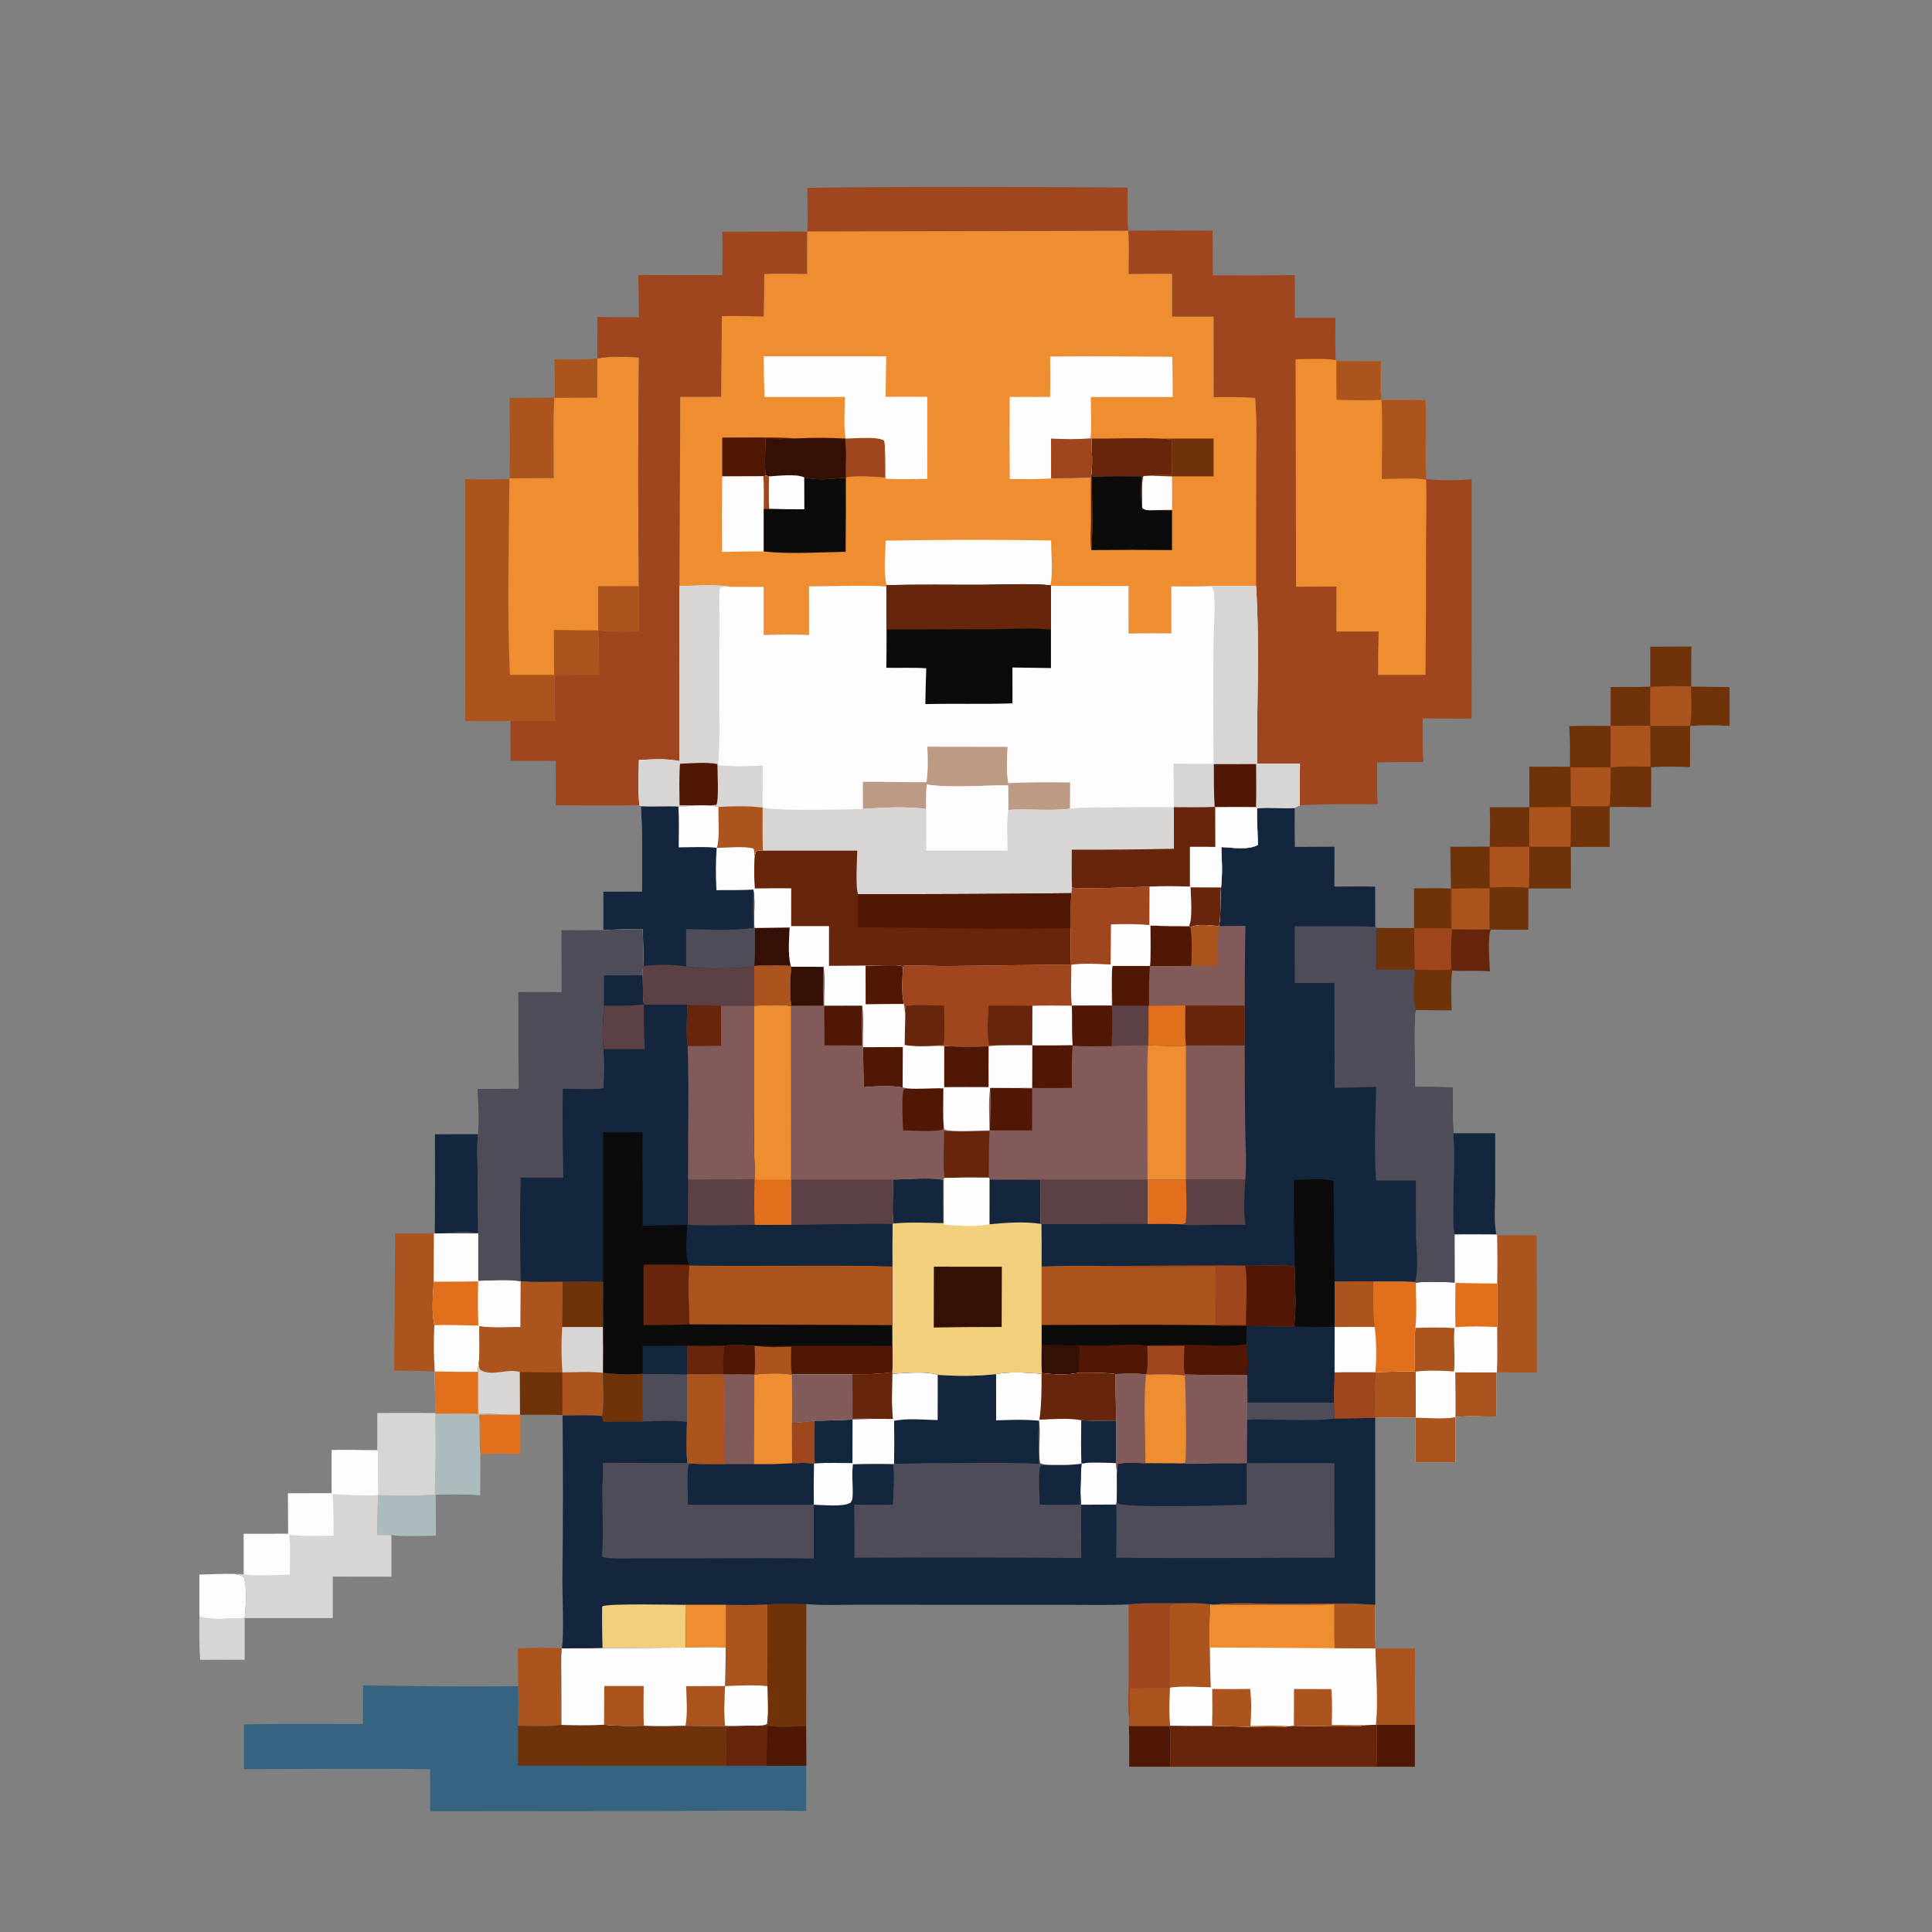 <?xml version="1.0" encoding="utf-8" ?>
<svg xmlns="http://www.w3.org/2000/svg" xmlns:xlink="http://www.w3.org/1999/xlink" width="417" height="417">
	<rect width="100%" height="100%" fill="#808080" stroke="none"/>
	<path fill="#E26F1B" transform="scale(0.408 0.408)" d="M265.263 748.365L275.114 748.421L275.065 769.121C268.129 769.08 261.01 768.733 254.101 769.31C253.449 762.458 253.988 755.352 253.474 748.422L265.263 748.365Z"/>
	<path fill="#511705" transform="scale(0.408 0.408)" d="M748.467 912.414L748.481 934.619L728.083 934.614C728.866 927.267 728.205 919.891 728.284 912.529Q738.375 912.311 748.467 912.414Z"/>
	<path fill="#67260C" transform="scale(0.408 0.408)" d="M788.064 491.612L788.652 491.78C786.855 495.215 788.072 509.526 788.151 513.88C781.511 513.25 774.83 513.899 768.199 513.443L767.778 512.106C767.126 505.237 767.581 498.424 768.056 491.564Q778.06 491.742 788.064 491.612Z"/>
	<path fill="#511705" transform="scale(0.408 0.408)" d="M597.191 913.015L618.71 913.034C619.782 919.836 618.887 927.663 619.028 934.629L597.377 934.589C597.404 927.394 597.461 920.206 597.191 913.015Z"/>
	<path fill="#D7D6D5" transform="scale(0.408 0.408)" d="M105.474 855.016C110.338 857.667 123.448 855.836 129.445 856.031L129.442 878.055C121.598 877.966 113.744 878.06 105.899 878.071C105.308 870.428 105.499 862.681 105.474 855.016Z"/>
	<path fill="#FEFDFD" transform="scale(0.408 0.408)" d="M105.444 832.976C111.553 832.851 117.58 832.457 123.701 832.618C125.39 833.014 127.755 833.173 129.004 834.356C130.867 840.799 130.019 849.402 129.445 856.031C123.448 855.836 110.338 857.667 105.474 855.016L105.444 832.976Z"/>
	<path fill="#AC541E" transform="scale(0.408 0.408)" d="M727.648 872.025L748.5 872.023L748.467 912.414Q738.375 912.311 728.284 912.529L727.899 912.419C729.197 899.237 727.806 885.323 727.648 872.025Z"/>
	<path fill="#AC541E" transform="scale(0.408 0.408)" d="M273.986 871.943C281.753 871.674 289.445 871.487 297.206 872.013C296.653 877.117 296.951 882.402 296.962 887.535L296.992 912.526C289.575 913.58 281.542 913.036 274.047 913.02Q274.382 902.543 274.086 892.064L273.986 871.943Z"/>
	<path fill="#14263E" transform="scale(0.408 0.408)" d="M768.829 599.51L790.986 599.513L790.949 631.696C790.934 638.519 790.154 646.429 791.636 653.078C784.246 652.976 776.845 653.054 769.453 653.05C768.317 647.755 768.808 641.282 768.848 635.849C768.937 623.803 769.56 611.53 768.829 599.51Z"/>
	<path fill="#14263E" transform="scale(0.408 0.408)" d="M230.091 600.044L252.857 600.004C252.273 606.639 252.599 613.444 252.679 620.1Q252.953 636.126 252.973 652.154C247.897 651.949 242.366 651.483 237.367 652.434L230.017 652.517Q230.22 626.281 230.091 600.044Z"/>
	<path fill="#AC541E" transform="scale(0.408 0.408)" d="M316.008 189.679L315.982 210.404L293.264 210.505C292.475 224.643 293.048 238.829 292.96 252.981L269.676 253.072Q269.861 231.791 269.571 210.511C277.542 210.533 285.518 210.401 293.489 210.336Q293.612 200.171 293.354 190.008C300.862 190.083 308.532 190.403 316.008 189.679Z"/>
	<path fill="#AC541E" transform="scale(0.408 0.408)" d="M209.014 652.511L229.551 652.559L229.455 678.028C229.101 685.404 228.171 693.765 229.784 701.023C229.423 709.229 229.412 717.31 230.012 725.506Q219.275 725.114 208.532 725.04L209.014 652.511Z"/>
	<path fill="#AC541E" transform="scale(0.408 0.408)" d="M791.981 653.467L812.913 653.52L812.997 726.028C805.968 726.015 798.922 726.104 791.896 725.951C792.254 718.023 792.003 709.973 792.034 702.03L792.029 679.025Q792.267 666.245 791.981 653.467Z"/>
	<path fill="#ACBBBD" transform="scale(0.408 0.408)" d="M253.035 748.085C257.076 748.039 261.26 747.777 265.263 748.365L253.474 748.422C253.988 755.352 253.449 762.458 254.101 769.31L254.031 791.014C246.221 790.471 238.337 790.535 230.514 790.765L230.619 812.404C223.034 812.354 214.526 813.14 207.064 812.059L199.599 811.993C199.542 805.001 199.825 797.994 200.007 791.004C210.058 791.104 220.064 791.273 230.113 790.852C229.966 785.915 230.349 780.939 230.428 775.999Q230.627 761.931 230.326 747.864C237.876 748.033 245.511 747.598 253.035 748.085Z"/>
	<path fill="#6F3209" transform="scale(0.408 0.408)" d="M748.009 469.986C754.502 469.912 761.06 469.737 767.543 470.094L767.938 470.114C767.961 477.255 767.847 484.427 768.056 491.564C767.581 498.424 767.126 505.237 767.778 512.106L768.199 513.443C767.42 520.436 767.763 527.471 767.979 534.487L748.973 534.37C747.171 530.964 748.269 517.338 748.398 513.01L728.028 513.01C727.937 505.64 728.02 498.261 728.032 490.89C734.7 490.996 741.38 490.931 748.049 490.944L748.009 469.986Z"/>
	<path fill="#A0461E" transform="scale(0.408 0.408)" d="M767.543 470.094L767.938 470.114C767.961 477.255 767.847 484.427 768.056 491.564C767.581 498.424 767.126 505.237 767.778 512.106L767.171 512.923C761.003 513.365 754.604 513.017 748.409 512.978Q748.13 502.024 748.118 491.067L767.678 491.086Q767.511 480.591 767.543 470.094Z"/>
	<path fill="#6F3209" transform="scale(0.408 0.408)" d="M873.019 342.119L894.796 342.031Q894.523 352.629 894.689 363.229L914.955 363.485L914.983 384.021C907.98 383.532 901.092 383.482 894.092 384.017L873.019 383.999L852.05 384.051L852.062 363.454C859.034 363.428 866.061 363.569 873.023 363.211L873.019 342.119Z"/>
	<path fill="#AC541E" transform="scale(0.408 0.408)" d="M873.045 363.345C880.166 363.055 887.41 362.729 894.529 363.144C894.657 369.954 895.234 377.276 894.092 384.017L873.019 383.999Q872.882 373.672 873.045 363.345Z"/>
	<path fill="#A0461E" transform="scale(0.408 0.408)" d="M597.021 848.758C605.567 847.824 614.675 848.243 623.293 848.138C628.743 848.062 635.032 847.822 640.4 848.786Q639.839 860.163 640.058 871.551Q640.063 882.085 640.516 892.61C633.479 892.462 625.941 891.858 618.952 892.766C618.705 899.54 618.295 906.195 619.092 912.945L618.71 913.034L597.191 913.015L597.419 910.109C596.427 903.238 597.099 895.384 597.109 888.413L597.021 848.758Z"/>
	<path fill="#AC541E" transform="scale(0.408 0.408)" d="M597.727 893.233C604.765 892.736 611.887 893.127 618.952 892.766C618.705 899.54 618.295 906.195 619.092 912.945L618.71 913.034L597.191 913.015L597.419 910.109C598.102 904.621 597.719 898.771 597.727 893.233Z"/>
	<path fill="#AC541E" transform="scale(0.408 0.408)" d="M623.293 848.138C628.743 848.062 635.032 847.822 640.4 848.786Q639.839 860.163 640.058 871.551Q640.063 882.085 640.516 892.61C633.479 892.462 625.941 891.858 618.952 892.766C619.071 878.434 618.023 863.592 619.154 849.348C620.305 848.434 621.865 848.397 623.293 848.138Z"/>
	<path fill="#67260C" transform="scale(0.408 0.408)" d="M727.899 912.419L728.284 912.529C728.205 919.891 728.866 927.267 728.083 934.614L619.028 934.629C618.887 927.663 619.782 919.836 618.71 913.034L619.092 912.945Q630.145 913.083 641.198 913.013C646.857 912.993 678.332 914.514 681.424 913.213L684.486 912.974C690.215 912.993 718.733 913.924 721.886 912.658L727.899 912.419Z"/>
	<path fill="#FEFDFD" transform="scale(0.408 0.408)" d="M237.367 652.434L253.028 652.525L253.031 677.541C260.308 677.413 268.26 676.72 275.474 677.784L275.374 702.016C268.215 702.094 260.633 702.637 253.532 701.609C253.532 707.747 253.851 714.102 253.383 720.211C252.998 722.103 252.838 723.769 252.906 725.699C253.046 733.16 252.863 740.628 253.035 748.085C245.511 747.598 237.876 748.033 230.326 747.864L230.207 747.495Q230.194 736.5 230.012 725.506C229.412 717.31 229.423 709.229 229.784 701.023C228.171 693.765 229.101 685.404 229.455 678.028L229.551 652.559L230.017 652.517L237.367 652.434Z"/>
	<path fill="#E26F1B" transform="scale(0.408 0.408)" d="M230.012 725.506C237.654 725.681 245.262 725.796 252.906 725.699C253.046 733.16 252.863 740.628 253.035 748.085C245.511 747.598 237.876 748.033 230.326 747.864L230.207 747.495Q230.194 736.5 230.012 725.506Z"/>
	<path fill="#E26F1B" transform="scale(0.408 0.408)" d="M229.455 678.028C237.284 677.981 245.13 678.045 252.956 677.857C252.796 685.681 252.745 693.422 253.051 701.242C245.331 701.155 237.492 700.767 229.784 701.023C228.171 693.765 229.101 685.404 229.455 678.028Z"/>
	<path fill="#AC541E" transform="scale(0.408 0.408)" d="M275.474 677.784C282.858 678.129 290.266 677.98 297.656 677.928C304.783 677.919 311.936 677.789 319.059 678.003Q318.972 690.01 319.028 702.017Q319.222 714.123 319.059 726.23C319.07 730.14 319.858 746.476 318.501 749.103C311.63 748.418 304.507 748.795 297.597 748.845L297.486 748.576C290.049 748.259 282.559 748.421 275.114 748.421L265.263 748.365C261.26 747.777 257.076 748.039 253.035 748.085C252.863 740.628 253.046 733.16 252.906 725.699C252.838 723.769 252.998 722.103 253.383 720.211C253.851 714.102 253.532 707.747 253.532 701.609C260.633 702.637 268.215 702.094 275.374 702.016L275.474 677.784Z"/>
	<path fill="#D7D6D5" transform="scale(0.408 0.408)" d="M252.906 725.699C252.838 723.769 252.998 722.103 253.383 720.211C253.374 722.086 253.074 723.168 254.129 724.753C260.699 728.466 268.44 723.679 275.039 725.87L275.114 748.421L265.263 748.365C261.26 747.777 257.076 748.039 253.035 748.085C252.863 740.628 253.046 733.16 252.906 725.699Z"/>
	<path fill="#6F3209" transform="scale(0.408 0.408)" d="M275.039 725.87C282.511 725.923 289.989 726.038 297.46 726.006C297.48 733.52 297.649 741.066 297.486 748.576C290.049 748.259 282.559 748.421 275.114 748.421L275.039 725.87Z"/>
	<path fill="#6F3209" transform="scale(0.408 0.408)" d="M297.656 677.928C304.783 677.919 311.936 677.789 319.059 678.003Q318.972 690.01 319.028 702.017L297.414 702.006C297.661 693.991 297.594 685.948 297.656 677.928Z"/>
	<path fill="#D7D6D5" transform="scale(0.408 0.408)" d="M297.414 702.006L319.028 702.017Q319.222 714.123 319.059 726.23C312.121 725.412 304.526 725.988 297.514 726.009Q296.595 714.011 297.414 702.006Z"/>
	<path fill="#D7D6D5" transform="scale(0.408 0.408)" d="M199.571 747.493Q214.889 747.415 230.207 747.495L230.326 747.864Q230.627 761.931 230.428 775.999C230.349 780.939 229.966 785.915 230.113 790.852C220.064 791.273 210.058 791.104 200.007 791.004C199.825 797.994 199.542 805.001 199.599 811.993L207.064 812.059L207.058 834.097L176.041 834.058L176.04 856.032L129.445 856.031C130.019 849.402 130.867 840.799 129.004 834.356C127.755 833.173 125.39 833.014 123.701 832.618C125.446 832.66 127.245 832.608 128.975 832.835Q128.915 822.139 128.966 811.442L152.454 811.409L152.368 790.031L175.469 789.966L175.428 767.147C179.869 766.991 184.3 767.033 188.742 767.08C192.344 766.948 195.972 767.012 199.577 766.991L199.571 747.493Z"/>
	<path fill="#FEFDFD" transform="scale(0.408 0.408)" d="M175.428 767.147C179.869 766.991 184.3 767.033 188.742 767.08C192.468 767.407 196.185 767.498 199.923 767.584Q200.008 779.261 199.975 790.939C191.831 791.44 184.051 790.748 175.938 790.423Q176.63 801.397 176.4 812.391C168.64 812.482 160.775 812.773 153.044 811.959C153.655 818.986 153.523 825.976 153.197 833.013C145.732 833.051 136.2 833.998 128.975 832.835Q128.915 822.139 128.966 811.442L152.454 811.409L152.368 790.031L175.469 789.966L175.428 767.147Z"/>
	<path fill="#FEFDFD" transform="scale(0.408 0.408)" d="M641.986 848.92C653.583 847.485 666.334 848.521 678.052 848.528C694.445 848.538 711.204 847.751 727.534 849.027C727.56 856.668 727.334 864.397 727.648 872.025C727.806 885.323 729.197 899.237 727.899 912.419L721.886 912.658C718.733 913.924 690.215 912.993 684.486 912.974L681.424 913.213C678.332 914.514 646.857 912.993 641.198 913.013Q630.145 913.083 619.092 912.945C618.295 906.195 618.705 899.54 618.952 892.766C625.941 891.858 633.479 892.462 640.516 892.61Q640.063 882.085 640.058 871.551Q639.839 860.163 640.4 848.786L641.986 848.92Z"/>
	<path fill="#AC541E" transform="scale(0.408 0.408)" d="M684.554 893.507L704.289 893.558C704.869 899.87 704.646 906.227 704.545 912.557L721.886 912.658C718.733 913.924 690.215 912.993 684.486 912.974L684.554 893.507Z"/>
	<path fill="#AC541E" transform="scale(0.408 0.408)" d="M641.281 893.494Q651.305 893.636 661.328 893.469C662.167 900.089 661.929 906.457 661.537 913.088C668.112 913.065 674.873 912.734 681.424 913.213C678.332 914.514 646.857 912.993 641.198 913.013C641.411 906.496 641.392 900.013 641.281 893.494Z"/>
	<path fill="#EF8D31" transform="scale(0.408 0.408)" d="M641.986 848.92C653.583 847.485 666.334 848.521 678.052 848.528C694.445 848.538 711.204 847.751 727.534 849.027C727.56 856.668 727.334 864.397 727.648 872.025L706.102 871.932L640.058 871.551Q639.839 860.163 640.4 848.786L641.986 848.92Z"/>
	<path fill="#AC541E" transform="scale(0.408 0.408)" d="M641.986 848.92C653.583 847.485 666.334 848.521 678.052 848.528C694.445 848.538 711.204 847.751 727.534 849.027C727.56 856.668 727.334 864.397 727.648 872.025L706.102 871.932C705.547 864.324 705.909 856.431 705.852 848.788C696.289 849.235 686.607 849.022 677.031 849.032C665.363 849.044 653.649 849.209 641.986 848.92Z"/>
	<path fill="#6F3209" transform="scale(0.408 0.408)" d="M873.019 383.999L894.092 384.017Q894.005 394.905 894.04 405.793C887.27 405.62 880.245 405.278 873.5 405.925L873.481 427.006C866.166 426.938 858.826 426.751 851.514 426.969L851.483 448.05L831.002 448.025L831.03 470.024L808.537 470.004L808.493 491.849L788.652 491.78L788.064 491.612Q778.06 491.742 768.056 491.564C767.847 484.427 767.961 477.255 767.938 470.114L767.543 470.094L767.242 447.957L788.117 447.873C788.206 440.935 788.36 433.994 788.131 427.058L809.046 427.016C809.148 419.875 809.051 412.718 809.049 405.575L830.558 405.605C830.512 398.465 830.651 391.255 830.126 384.134C837.424 383.899 844.748 384.03 852.05 384.051L873.019 383.999Z"/>
	<path fill="#AC541E" transform="scale(0.408 0.408)" d="M830.835 406.002L851.999 405.92C852.03 412.802 852.18 419.695 851.416 426.544L830.989 426.517L830.835 406.002Z"/>
	<path fill="#AC541E" transform="scale(0.408 0.408)" d="M767.938 470.114Q777.988 469.88 788.041 469.983C788.036 477.181 787.87 484.419 788.064 491.612Q778.06 491.742 768.056 491.564C767.847 484.427 767.961 477.255 767.938 470.114Z"/>
	<path fill="#AC541E" transform="scale(0.408 0.408)" d="M788.081 448.019L809.018 447.941Q809.075 458.77 808.889 469.597C801.923 469.113 795.108 469.238 788.139 469.48C787.944 462.333 788.059 455.168 788.081 448.019Z"/>
	<path fill="#AC541E" transform="scale(0.408 0.408)" d="M852.05 384.051L873.019 383.999L873.182 405.582C866.135 405.516 859.027 405.295 851.999 405.92L852.05 384.051Z"/>
	<path fill="#AC541E" transform="scale(0.408 0.408)" d="M809.046 427.016L830.975 426.907C830.951 433.92 831.062 440.966 830.792 447.973L809.018 447.941Q808.948 437.478 809.046 427.016Z"/>
	<path fill="#FEFDFD" transform="scale(0.408 0.408)" d="M769.453 653.05C776.845 653.054 784.246 652.976 791.636 653.078L791.981 653.467Q792.267 666.245 792.029 679.025L792.034 702.03C792.003 709.973 792.254 718.023 791.896 725.951L791.576 726.032L791.546 749.456C784.539 749.428 776.898 748.857 769.965 749.712L769.978 773.513L748.912 773.516C748.909 765.701 748.731 757.843 748.939 750.033C741.791 750.004 734.623 749.87 727.479 750.102C726.941 742.064 727.318 734.055 727.6 726.016L705.899 726.032L705.984 702.042L705.978 677.995C712.814 677.966 719.711 677.736 726.541 677.937C733.886 677.963 741.298 677.793 748.632 678.163L748.968 678.488C755.818 677.774 762.625 678.14 769.488 678.421L769.453 653.05Z"/>
	<path fill="#AC541E" transform="scale(0.408 0.408)" d="M769.865 726.001Q780.72 726.088 791.576 726.032L791.546 749.456C784.539 749.428 776.898 748.857 769.965 749.712C770.142 741.826 769.91 733.891 769.865 726.001Z"/>
	<path fill="#E26F1B" transform="scale(0.408 0.408)" d="M769.974 678.685Q781 678.943 792.029 679.025L792.034 702.03C784.628 701.656 777.368 701.518 769.97 702.128C769.738 694.322 769.909 686.494 769.974 678.685Z"/>
	<path fill="#AC541E" transform="scale(0.408 0.408)" d="M748.769 702.473C755.709 702.283 762.561 702.128 769.497 702.558C768.705 710.197 770.003 717.884 769.181 725.533C762.331 725.049 755.802 724.854 748.947 725.594L748.974 750.002C755.574 750.049 763.5 750.924 769.965 749.712L769.978 773.513L748.912 773.516C748.909 765.701 748.731 757.843 748.939 750.033C741.791 750.004 734.623 749.87 727.479 750.102C726.941 742.064 727.318 734.055 727.6 726.016Q738.073 725.452 748.56 725.533C748.411 717.891 748.042 710.088 748.769 702.473Z"/>
	<path fill="#E26F1B" transform="scale(0.408 0.408)" d="M705.978 677.995C712.814 677.966 719.711 677.736 726.541 677.937C733.886 677.963 741.298 677.793 748.632 678.163L748.968 678.488C749.093 686.408 749.564 694.592 748.769 702.473C748.042 710.088 748.411 717.891 748.56 725.533Q738.073 725.452 727.6 726.016L705.899 726.032L705.984 702.042L705.978 677.995Z"/>
	<path fill="#AC541E" transform="scale(0.408 0.408)" d="M705.978 677.995C712.814 677.966 719.711 677.736 726.541 677.937C726.533 685.871 726.194 694.102 727.254 701.984Q716.619 701.912 705.984 702.042L705.978 677.995Z"/>
	<path fill="#FEFDFD" transform="scale(0.408 0.408)" d="M705.984 702.042Q716.619 701.912 727.254 701.984Q727.947 707.968 728.034 713.991Q728.12 720.015 727.6 726.016L705.899 726.032L705.984 702.042Z"/>
	<path fill="#4F4C59" transform="scale(0.408 0.408)" d="M319.067 492.076C326.052 491.668 332.999 491.349 339.998 491.45C340.11 497.832 340.736 504.665 340.235 511.001C340.103 512.666 339.959 514.294 340.046 515.964C340.172 521.096 340.068 526.351 340.612 531.452C333.584 532.132 326.529 532.078 319.475 532.009C319.149 539.423 318.261 547.659 319.348 555.019C319.733 561.825 319.844 569.01 319.2 575.798C311.899 576.693 305.107 575.942 297.823 575.987C297.523 591.7 297.828 607.286 298.014 622.988L275.478 623.006C275.155 641.336 275.275 659.465 275.474 677.784C268.26 676.72 260.308 677.413 253.031 677.541L253.028 652.525L237.367 652.434C242.366 651.483 247.897 651.949 252.973 652.154Q252.953 636.126 252.679 620.1C252.599 613.444 252.273 606.639 252.857 600.004C253.566 592.14 252.934 583.918 252.628 576.042L274.415 576.004C274.086 558.988 274.306 541.932 274.185 524.911C281.8 524.682 289.47 524.881 297.091 524.895L297.032 492.061Q308.049 492.154 319.067 492.076Z"/>
	<path fill="#14263E" transform="scale(0.408 0.408)" d="M319.508 516.007L340.046 515.964C340.172 521.096 340.068 526.351 340.612 531.452C333.584 532.132 326.529 532.078 319.475 532.009L319.508 516.007Z"/>
	<path fill="#EF8D31" transform="scale(0.408 0.408)" d="M316.008 189.679C323.122 188.169 330.773 188.875 337.996 189.091Q337.289 249.596 337.956 310.101Q338.07 322.062 337.966 334.023C330.862 334.062 323.533 334.426 316.481 333.441Q316.963 345.201 316.96 356.971Q305.194 356.931 293.428 357.031C293.559 365.146 293.273 373.329 293.674 381.426L270.056 381.448L246.068 381.477L246.02 253.495C253.846 253.534 261.677 253.631 269.499 253.333L269.676 253.072L292.96 252.981C293.048 238.829 292.475 224.643 293.264 210.505L315.982 210.404L316.008 189.679Z"/>
	<path fill="#AC541E" transform="scale(0.408 0.408)" d="M246.02 253.495C253.846 253.534 261.677 253.631 269.499 253.333C269.294 287.405 268.133 323.048 269.798 357.012L293.124 357.002L293.014 333.254C300.835 333.347 308.662 333.501 316.484 333.506L316.441 310.084L337.956 310.101Q338.07 322.062 337.966 334.023C330.862 334.062 323.533 334.426 316.481 333.441Q316.963 345.201 316.96 356.971Q305.194 356.931 293.428 357.031C293.559 365.146 293.273 373.329 293.674 381.426L270.056 381.448L246.068 381.477L246.02 253.495Z"/>
	<path fill="#366480" transform="scale(0.408 0.408)" d="M192.043 891.584Q233.061 892.378 274.086 892.064Q274.382 902.543 274.047 913.02C281.542 913.036 289.575 913.58 296.992 912.526C304.604 912.747 311.932 912.871 319.539 912.409C326.54 913.213 333.58 913.058 340.615 912.934C347.957 913.341 355.294 913.103 362.641 912.941Q373.115 913.056 383.589 913.006L387.797 913.092C392.154 912.975 396.502 912.854 400.862 912.93C402.613 913.082 404.251 913.267 405.995 912.983C413.26 914.121 419.247 913.267 426.444 913.029L426.499 934.087L426.471 958.042C400.531 957.56 374.511 957.997 348.567 958.072L227.545 958.185L227.52 935.962C194.732 935.442 161.851 935.911 129.054 935.892L129.063 912.203C150.025 911.817 171.057 912.083 192.026 912.042L192.043 891.584Z"/>
	<path fill="#67260C" transform="scale(0.408 0.408)" d="M387.797 913.092C392.154 912.975 396.502 912.854 400.862 912.93C402.613 913.082 404.251 913.267 405.995 912.983C413.26 914.121 419.247 913.267 426.444 913.029L426.499 934.087L405.483 934.1L384.164 934.1C384.605 930.044 383.421 915.99 384.471 913.805C385.574 913.511 386.676 913.303 387.797 913.092Z"/>
	<path fill="#511705" transform="scale(0.408 0.408)" d="M405.995 912.983C413.26 914.121 419.247 913.267 426.444 913.029L426.499 934.087L405.483 934.1C405.526 927.066 405.837 920.017 405.995 912.983Z"/>
	<path fill="#6F3209" transform="scale(0.408 0.408)" d="M296.992 912.526C304.604 912.747 311.932 912.871 319.539 912.409C326.54 913.213 333.58 913.058 340.615 912.934C347.957 913.341 355.294 913.103 362.641 912.941Q373.115 913.056 383.589 913.006L387.797 913.092C386.676 913.303 385.574 913.511 384.471 913.805C383.421 915.99 384.605 930.044 384.164 934.1L274.039 934.013L274.047 913.02C281.542 913.036 289.575 913.58 296.992 912.526Z"/>
	<path fill="#A0461E" transform="scale(0.408 0.408)" d="M427.074 99.378C483.514 98.592 540.106 98.856 596.551 99.223C596.552 106.811 596.237 114.536 596.825 122.099L427.05 122.512L427.005 144.982C419.447 144.888 411.884 144.725 404.33 145.012Q404.313 156.261 404.05 167.507C396.714 167.374 389.222 166.931 381.9 167.331L381.508 209.976L359.886 210.007L359.494 310.008L359.412 402.634C352.219 401.167 345.267 401.709 337.983 402.066C337.967 409.854 337.368 418.24 338.275 425.955C323.537 426.256 308.747 426.008 294.004 426.015L294.033 402.506L270.063 402.54L270.056 381.448L293.674 381.426C293.273 373.329 293.559 365.146 293.428 357.031Q305.194 356.931 316.96 356.971Q316.963 345.201 316.481 333.441C323.533 334.426 330.862 334.062 337.966 334.023Q338.07 322.062 337.956 310.101Q337.289 249.595 337.996 189.091C330.773 188.875 323.122 188.169 316.008 189.679L316.039 167.588C323.353 167.965 330.705 167.837 338.028 167.828L337.656 145.483C352.464 145.643 367.288 145.51 382.098 145.517C382.147 137.874 382.288 130.217 382.069 122.578L427.084 122.501C427.404 114.826 427.202 107.059 427.074 99.378Z"/>
	<path fill="#A0461E" transform="scale(0.408 0.408)" d="M596.825 122.099C611.713 121.799 626.63 122 641.521 122.025L641.598 145.63Q663.304 145.778 685.009 145.548L685.04 168.13C692.185 168.293 699.313 168.139 706.456 168.195C706.456 175.586 706.294 183.018 706.543 190.404L706.968 190.976Q718.727 191.085 730.486 191.051C730.452 197.793 730.003 204.863 730.829 211.562L754.102 211.643C754.949 225.53 753.526 239.619 754.561 253.454C762.441 254.267 770.611 254.131 778.513 253.568L778.477 380.185L752.589 380.057C752.616 387.74 752.437 395.496 752.945 403.163Q740.747 403.069 728.55 403.281C728.578 410.629 728.341 418.136 728.836 425.467C715.047 425.373 701.405 425.28 687.636 426.023C687.723 418.686 687.564 411.347 687.683 404.002L664.996 404.001C664.833 372.677 666.433 341.404 664.477 310.083L664.506 248.415C664.509 235.845 665.017 223.062 663.965 210.537C656.657 209.96 649.352 210.066 642.03 210.144L641.999 167.535L619.99 167.531L620.001 144.88C612.34 144.832 604.67 144.959 597.008 145C596.99 137.405 597.351 129.668 596.825 122.099Z"/>
	<path fill="#EF8D31" transform="scale(0.408 0.408)" d="M685.387 190.062C692.349 189.955 699.633 189.551 706.543 190.404L706.968 190.976Q718.727 191.085 730.486 191.051C730.452 197.793 730.003 204.863 730.829 211.562L754.102 211.643C754.949 225.53 753.526 239.619 754.561 253.454L754.467 253.868C754.797 265.167 754.419 276.457 754.402 287.758Q754.485 322.382 754.098 357.004L729.045 357.011Q728.971 345.55 729.347 334.094L706.984 334.083L707.008 310.282L685.628 310.386L685.387 190.062Z"/>
	<path fill="#AC541E" transform="scale(0.408 0.408)" d="M706.968 190.976Q718.727 191.085 730.486 191.051C730.452 197.793 730.003 204.863 730.829 211.562C722.88 211.93 714.977 211.714 707.027 211.491L706.968 190.976Z"/>
	<path fill="#AC541E" transform="scale(0.408 0.408)" d="M730.829 211.562L754.102 211.643C754.949 225.53 753.526 239.619 754.561 253.454L754.467 253.868C750.283 252.504 736.172 253.437 731.019 253.435C730.9 239.428 731.534 225.583 730.829 211.562Z"/>
	<path fill="#14263E" transform="scale(0.408 0.408)" d="M665.006 427.552C671.665 426.968 678.277 427.73 684.924 427.373C684.926 434.249 684.779 441.166 685.023 448.036L705.96 447.935L705.886 468.815L706.26 469.026C713.318 469.023 720.423 468.842 727.475 469.059L727.524 490.27L728.032 490.89C728.02 498.261 727.937 505.64 728.028 513.01L748.398 513.01C748.269 517.338 747.171 530.964 748.973 534.37C747.568 537.672 748.567 569.295 748.584 575.058C755.243 575.105 761.915 575.067 768.572 575.224C768.573 583.308 768.409 591.437 768.829 599.51C769.56 611.53 768.937 623.803 768.848 635.849C768.808 641.282 768.317 647.755 769.453 653.05L769.488 678.421C762.625 678.14 755.818 677.774 748.968 678.488L748.632 678.163C741.298 677.793 733.886 677.963 726.541 677.937C719.711 677.736 712.814 677.966 705.978 677.995L705.984 702.042L684.565 701.875Q672.005 701.895 659.45 701.505C659.494 704.704 659.447 707.934 659.619 711.127C660.106 716.046 660.764 722.737 659.643 727.537Q643.202 727.561 626.766 727.148L626.859 727.637C620.032 726.733 613.128 727.013 606.261 727.109C600.877 726.374 595.414 726.718 590.003 726.902C583.798 725.962 576.951 726.262 570.672 726.17C564.792 727.515 557.11 727.112 551.126 726.355C550.775 721.436 551.002 716.381 550.997 711.445L551.001 700.942L550.991 669.997Q551.101 658.784 550.884 647.573L550.303 647.411C550.65 639.61 550.462 631.805 550.31 624.002L607.055 624.01L627.358 623.998L627.389 553.381C620.673 553.77 614.112 553.143 607.407 552.993Q597.683 552.922 587.973 553.445C588.378 546.262 588.656 539.18 588.169 531.987C587.993 529.242 588.087 526.469 588.098 523.719C588.01 519.455 588.123 515.271 588.407 511.016L608.334 511C608.845 503.847 608.659 496.756 608.495 489.595C615.295 489.974 622.199 489.787 629.015 489.915L629.76 490.511C633.511 488.477 640.733 489.59 644.894 489.872C646.081 483.208 645.204 476.26 645.953 469.508C646.75 462.393 646.372 455.218 646.145 448.08C651.664 448.372 660.768 449.865 665.536 446.864C665.168 440.4 664.998 434.028 665.006 427.552Z"/>
	<path fill="#5B4143" transform="scale(0.408 0.408)" d="M607.055 624.01L627.358 623.998L658.754 624.015C658.387 631.571 657.598 640.513 658.842 647.958L642.989 647.942C636.464 648.013 629.332 648.558 622.893 647.587C617.634 647.345 612.272 647.527 607.002 647.506L607.055 624.01Z"/>
	<path fill="#E26F1B" transform="scale(0.408 0.408)" d="M607.055 624.01L627.358 623.998C627.427 631.45 628.12 639.509 627.223 646.884C626.056 647.762 624.3 647.544 622.893 647.587C617.634 647.345 612.272 647.527 607.002 647.506L607.055 624.01Z"/>
	<path fill="#5B4143" transform="scale(0.408 0.408)" d="M550.31 624.002L607.055 624.01L607.002 647.506L550.884 647.573L550.303 647.411C550.65 639.61 550.462 631.805 550.31 624.002Z"/>
	<path fill="#0B0B0C" transform="scale(0.408 0.408)" d="M684.505 624.189C691.243 624.016 698.826 623.228 705.444 624.655L705.978 677.995L705.984 702.042L684.565 701.875C685.979 691.656 685.013 680.343 684.912 670.007C685.075 664.752 684.672 659.348 684.6 654.078C684.463 644.118 684.507 634.15 684.505 624.189Z"/>
	<path fill="#815A59" transform="scale(0.408 0.408)" d="M627.36 553.057Q642.915 552.944 658.469 553.054Q658.452 575.081 658.735 597.106C658.852 605.969 659.608 615.198 658.754 624.015L627.358 623.998L627.389 553.381L627.36 553.057Z"/>
	<path fill="#815A59" transform="scale(0.408 0.408)" d="M629.76 490.511C633.511 488.477 640.733 489.59 644.894 489.872Q651.889 489.889 658.884 489.83Q658.437 510.912 658.494 531.998L658.469 553.054Q642.915 552.944 627.36 553.057L627.389 553.381C620.673 553.77 614.112 553.143 607.407 552.993Q597.683 552.922 587.973 553.445C588.378 546.262 588.656 539.18 588.169 531.987C587.993 529.242 588.087 526.469 588.098 523.719C588.01 519.455 588.123 515.271 588.407 511.016L608.334 511C608.845 503.847 608.659 496.756 608.495 489.595C615.295 489.974 622.199 489.787 629.015 489.915L629.76 490.511Z"/>
	<path fill="#AC541E" transform="scale(0.408 0.408)" d="M629.76 490.511C633.511 488.477 640.733 489.59 644.894 489.872C643.863 496.577 644.419 504.036 644.444 510.836L630.194 511.008C630.436 504.151 630.773 497.325 629.76 490.511Z"/>
	<path fill="#67260C" transform="scale(0.408 0.408)" d="M627.075 531.896L658.494 531.998L658.469 553.054Q642.915 552.944 627.36 553.057C626.693 546.132 627.093 538.863 627.075 531.896Z"/>
	<path fill="#511705" transform="scale(0.408 0.408)" d="M608.495 489.595C615.295 489.974 622.199 489.787 629.015 489.915L629.76 490.511C630.773 497.325 630.436 504.151 630.194 511.008L608.375 511.029C607.65 517.949 607.875 525.029 607.849 531.984L627.075 531.896C627.093 538.863 626.693 546.132 627.36 553.057L627.389 553.381C620.673 553.77 614.112 553.143 607.407 552.993Q597.683 552.922 587.973 553.445C588.378 546.262 588.656 539.18 588.169 531.987C587.993 529.242 588.087 526.469 588.098 523.719C588.01 519.455 588.123 515.271 588.407 511.016L608.334 511C608.845 503.847 608.659 496.756 608.495 489.595Z"/>
	<path fill="#5B4143" transform="scale(0.408 0.408)" d="M588.098 523.719C588.704 526.444 588.623 529.216 588.636 531.992L607.58 532.035C607.543 538.994 607.728 546.045 607.407 552.993Q597.683 552.922 587.973 553.445C588.378 546.262 588.656 539.18 588.169 531.987C587.993 529.242 588.087 526.469 588.098 523.719Z"/>
	<path fill="#E26F1B" transform="scale(0.408 0.408)" d="M607.849 531.984L627.075 531.896C627.093 538.863 626.693 546.132 627.36 553.057L627.389 553.381C620.673 553.77 614.112 553.143 607.407 552.993C607.728 546.045 607.543 538.994 607.58 532.035L607.849 531.984Z"/>
	<path fill="#4F4C59" transform="scale(0.408 0.408)" d="M706.068 489.989C713.21 490.001 720.393 489.87 727.524 490.27L728.032 490.89C728.02 498.261 727.937 505.64 728.028 513.01L748.398 513.01C748.269 517.338 747.171 530.964 748.973 534.37C747.568 537.672 748.567 569.295 748.584 575.058C755.243 575.105 761.915 575.067 768.572 575.224C768.573 583.308 768.409 591.437 768.829 599.51C769.56 611.53 768.937 623.803 768.848 635.849C768.808 641.282 768.317 647.755 769.453 653.05L769.488 678.421C762.625 678.14 755.818 677.774 748.968 678.488L748.632 678.163C750.668 670.44 749.159 660.523 749.062 652.503C748.949 643.167 749.007 633.824 749.011 624.487L727.954 624.506C726.883 608.085 727.662 591.433 727.993 574.985Q716.994 575.358 705.989 575.488L705.954 519.98L684.988 520.004Q684.834 505.014 684.929 490.024L706.068 489.989Z"/>
	<path fill="#AC541E" transform="scale(0.408 0.408)" d="M643.501 669.507L658.661 669.576L658.92 669.559C667.472 669.883 676.466 668.598 684.912 670.007C685.013 680.343 685.979 691.656 684.565 701.875Q672.005 701.895 659.45 701.505C659.494 704.704 659.447 707.934 659.619 711.127C660.106 716.046 660.764 722.737 659.643 727.537Q643.202 727.561 626.766 727.148L626.859 727.637C620.032 726.733 613.128 727.013 606.261 727.109C600.877 726.374 595.414 726.718 590.003 726.902C583.798 725.962 576.951 726.262 570.672 726.17C564.792 727.515 557.11 727.112 551.126 726.355C550.775 721.436 551.002 716.381 550.997 711.445L551.001 700.942L550.991 669.997Q566.305 669.444 581.628 669.687L643.501 669.507Z"/>
	<path fill="#A0461E" transform="scale(0.408 0.408)" d="M643.501 669.507L658.661 669.576C660.213 676.043 658.922 693.287 659.142 701.017C653.921 700.982 648.641 700.78 643.43 701.09L643.005 701.035C643.052 690.636 642.46 680.466 642.999 670.035C636.12 670.24 583.963 670.993 581.628 669.687L643.501 669.507Z"/>
	<path fill="#511705" transform="scale(0.408 0.408)" d="M658.661 669.576L658.92 669.559C667.472 669.883 676.466 668.598 684.912 670.007C685.013 680.343 685.979 691.656 684.565 701.875Q672.005 701.895 659.45 701.505C654.155 701.372 648.68 701.779 643.43 701.09C648.641 700.78 653.921 700.982 659.142 701.017C658.922 693.287 660.213 676.043 658.661 669.576Z"/>
	<path fill="#0B0B0C" transform="scale(0.408 0.408)" d="M551.001 700.942C581.657 700.92 612.354 700.64 643.005 701.035L643.43 701.09C648.68 701.779 654.155 701.372 659.45 701.505C659.494 704.704 659.447 707.934 659.619 711.127C660.106 716.046 660.764 722.737 659.643 727.537Q643.202 727.561 626.766 727.148L626.859 727.637C620.032 726.733 613.128 727.013 606.261 727.109C600.877 726.374 595.414 726.718 590.003 726.902C583.798 725.962 576.951 726.262 570.672 726.17C564.792 727.515 557.11 727.112 551.126 726.355C550.775 721.436 551.002 716.381 550.997 711.445L551.001 700.942Z"/>
	<path fill="#330F05" transform="scale(0.408 0.408)" d="M550.997 711.445L588.766 711.629C582.983 712.488 576.671 711.966 570.824 711.783C571.021 716.626 570.596 721.358 570.672 726.17C564.792 727.515 557.11 727.112 551.126 726.355C550.775 721.436 551.002 716.381 550.997 711.445Z"/>
	<path fill="#511705" transform="scale(0.408 0.408)" d="M588.766 711.629C594.606 711.447 601.129 710.861 606.867 711.92C606.996 716.804 607.612 722.38 606.261 727.109C600.877 726.374 595.414 726.718 590.003 726.902C583.798 725.962 576.951 726.262 570.672 726.17C570.596 721.358 571.021 716.626 570.824 711.783C576.671 711.966 582.983 712.488 588.766 711.629Z"/>
	<path fill="#511705" transform="scale(0.408 0.408)" d="M659.619 711.127C660.106 716.046 660.764 722.737 659.643 727.537Q643.202 727.561 626.766 727.148L626.859 727.637C620.032 726.733 613.128 727.013 606.261 727.109C607.612 722.38 606.996 716.804 606.867 711.92L615.748 711.919C630.132 710.323 645.561 713.126 659.619 711.127Z"/>
	<path fill="#A0461E" transform="scale(0.408 0.408)" d="M615.748 711.919Q621.182 712.092 626.618 711.984C626.481 716.871 625.912 722.332 626.766 727.148L626.859 727.637C620.032 726.733 613.128 727.013 606.261 727.109C607.612 722.38 606.996 716.804 606.867 711.92L615.748 711.919Z"/>
	<path fill="#EF8D31" transform="scale(0.408 0.408)" d="M596.825 122.099C597.351 129.668 596.99 137.405 597.008 145C604.67 144.959 612.34 144.832 620.001 144.88L619.99 167.531L641.999 167.535L642.03 210.144C649.352 210.066 656.657 209.96 663.965 210.537C665.017 223.062 664.509 235.845 664.506 248.415L664.477 310.083C656.472 309.838 648.415 310.014 640.403 310.008C633.473 310.31 626.52 310.198 619.584 310.182L619.645 335.105Q608.344 334.858 597.043 335.157L597.037 310.004L555.982 309.949L555.714 309.596C543.839 308.552 531.821 309.314 519.913 309.366C502.965 309.44 485.968 309.113 469.028 309.586L468.899 310.187C455.366 309.516 441.521 310.133 427.955 310.16L427.993 335.902C419.998 335.553 412.013 335.676 404.017 335.894L404.015 310.47L386.521 310.426C378.139 308.942 368.065 309.96 359.494 310.008L359.886 210.007L381.508 209.976L381.9 167.331C389.222 166.931 396.714 167.374 404.05 167.507Q404.313 156.261 404.33 145.012C411.884 144.725 419.447 144.888 427.005 144.982L427.05 122.512L596.825 122.099Z"/>
	<path fill="#FEFDFD" transform="scale(0.408 0.408)" d="M608.982 251.577C612.663 251.823 616.324 251.936 620.012 251.985C620.041 257.856 620.143 263.74 620.049 269.61C617.845 269.654 615.565 269.579 613.381 269.884Q610.893 269.979 608.403 269.986C606.836 269.976 605.376 269.871 604.235 268.695C604.389 265.349 603.604 254.03 604.93 251.806L608.982 251.577Z"/>
	<path fill="#A0461E" transform="scale(0.408 0.408)" d="M447.372 231.95C452.745 232.013 462.807 230.709 467.575 232.895C468.214 234.523 468.102 236.129 468.098 237.846C467.977 242.76 468.049 247.652 468.156 252.564C461.432 252.204 454.234 251.386 447.561 252.521C447.265 245.75 448.033 238.724 447.125 232.012L447.372 231.95Z"/>
	<path fill="#6F3209" transform="scale(0.408 0.408)" d="M614.879 232.075Q628.442 231.931 642.006 232.012L642.006 251.985L620.012 251.985C616.324 251.936 612.663 251.823 608.982 251.577C612.572 251.046 616.272 251.295 619.89 251.381C619.952 245.4 620.448 238.961 619.754 233.037C618.558 232.112 616.376 232.203 614.879 232.075Z"/>
	<path fill="#511705" transform="scale(0.408 0.408)" d="M382.055 231.491C395.023 231.49 408.229 231.139 421.17 231.918C415.83 232.45 410.358 232.211 404.995 232.194C404.978 235.905 404.176 248.978 405.306 251.58L403.826 251.947L382.071 252.023L382.055 231.491Z"/>
	<path fill="#67260C" transform="scale(0.408 0.408)" d="M577.469 231.984C589.849 232.169 602.566 231.433 614.879 232.075C616.376 232.203 618.558 232.112 619.754 233.037C620.448 238.961 619.952 245.4 619.89 251.381C616.272 251.295 612.572 251.046 608.982 251.577L604.93 251.806C603.604 254.03 604.389 265.349 604.235 268.695C603.292 263.295 603.756 257.424 603.888 251.961C595.141 251.981 586.266 251.693 577.538 252.197C577.605 264.996 578.339 278.271 577.339 291.004C576.597 286.157 577.126 280.914 577.138 276.015C577.157 268.22 577.031 260.431 577.138 252.635C578.197 246.151 577.513 238.561 577.469 231.984Z"/>
	<path fill="#330F05" transform="scale(0.408 0.408)" d="M421.17 231.918C429.888 231.554 438.412 231.464 447.125 232.012C448.033 238.724 447.265 245.75 447.561 252.521L447.46 252.91C445.577 252.649 443.512 253.04 441.617 253.194C435.802 253.667 431.174 253.827 425.46 252.542C420.59 250.493 412.036 251.802 406.792 252.034L405.306 251.58C404.176 248.978 404.978 235.905 404.995 232.194C410.358 232.211 415.83 232.45 421.17 231.918Z"/>
	<path fill="#FEFDFD" transform="scale(0.408 0.408)" d="M403.826 251.947L405.306 251.58L406.792 252.034C406.775 257.735 406.618 263.474 406.859 269.17L404.027 269.186L404.021 291.725C396.689 291.646 389.329 291.879 381.996 291.974Q381.883 271.998 382.071 252.023L403.826 251.947Z"/>
	<path fill="#A0461E" transform="scale(0.408 0.408)" d="M403.826 251.947L405.306 251.58L406.792 252.034C406.775 257.735 406.618 263.474 406.859 269.17L404.027 269.186C404.09 263.431 404.2 257.695 403.826 251.947Z"/>
	<path fill="#0B0B0C" transform="scale(0.408 0.408)" d="M577.538 252.197C586.266 251.693 595.141 251.981 603.888 251.961C603.756 257.424 603.292 263.295 604.235 268.695C605.376 269.871 606.836 269.976 608.403 269.986Q610.893 269.979 613.381 269.884L620.017 269.978L620.023 290.996Q598.681 290.801 577.339 291.004C578.339 278.271 577.605 264.996 577.538 252.197Z"/>
	<path fill="#0B0B0C" transform="scale(0.408 0.408)" d="M406.792 252.034C412.036 251.802 420.59 250.493 425.46 252.542C431.174 253.827 435.802 253.667 441.617 253.194C443.512 253.04 445.577 252.649 447.46 252.91Q447.537 272.411 447.348 291.911C433.11 292.147 418.177 293.24 404.021 291.725L404.027 269.186L406.859 269.17C406.618 263.474 406.775 257.735 406.792 252.034Z"/>
	<path fill="#FEFDFD" transform="scale(0.408 0.408)" d="M406.792 252.034C412.036 251.802 420.59 250.493 425.46 252.542L425.511 269.415Q416.183 269.479 406.859 269.17C406.618 263.474 406.775 257.735 406.792 252.034Z"/>
	<path fill="#FEFDFD" transform="scale(0.408 0.408)" d="M468.541 286.022Q512.276 285.176 556.013 285.924C556.098 293.307 557.136 302.438 555.714 309.596C543.839 308.552 531.821 309.314 519.913 309.366C502.965 309.44 485.968 309.113 469.028 309.586C467.275 302.311 468.346 293.516 468.541 286.022Z"/>
	<path fill="#FEFDFD" transform="scale(0.408 0.408)" d="M404.012 188.505L468.815 188.501L468.507 209.919C475.845 209.918 483.191 209.841 490.528 209.925L490.519 253.292C483.21 253.451 475.821 253.66 468.517 253.256C468.484 248.178 468.76 242.882 468.098 237.846C468.102 236.129 468.214 234.523 467.575 232.895C462.807 230.709 452.745 232.013 447.372 231.95C446.156 225.108 446.936 216.983 446.989 210.009L404.444 210.039Q404.005 199.276 404.012 188.505Z"/>
	<path fill="#FEFDFD" transform="scale(0.408 0.408)" d="M555.533 188.604C577.069 188.353 598.649 188.632 620.187 188.738C620.362 195.827 620.323 202.932 620.372 210.023L577.024 210.019C577.075 217.221 577.56 224.741 576.911 231.901L577.469 231.984C577.513 238.561 578.197 246.151 577.138 252.635C570.127 253.08 563.052 252.997 556.027 253.073C548.773 253.643 541.458 253.449 534.186 253.421Q534.024 231.716 534.131 210.012L555.524 209.993C555.676 202.871 555.551 195.728 555.533 188.604Z"/>
	<path fill="#A0461E" transform="scale(0.408 0.408)" d="M576.911 231.901L577.469 231.984C577.513 238.561 578.197 246.151 577.138 252.635C570.127 253.08 563.052 252.997 556.027 253.073L556.003 232.009C563.033 232.356 569.892 232.467 576.911 231.901Z"/>
	<path fill="#14263E" transform="scale(0.408 0.408)" d="M659.45 701.505Q672.005 701.895 684.565 701.875L705.984 702.042L705.899 726.032L727.6 726.016C727.318 734.055 726.941 742.064 727.479 750.102L727.534 849.027C711.204 847.751 694.445 848.538 678.052 848.528C666.334 848.521 653.583 847.485 641.986 848.92L640.4 848.786C635.032 847.822 628.743 848.062 623.293 848.138C614.675 848.243 605.567 847.824 597.021 848.758C585.285 849.302 573.388 848.951 561.636 848.957L498.596 848.956L452.811 848.934C444.106 848.928 435.132 849.355 426.47 848.583L426.444 913.029C419.247 913.267 413.26 914.121 405.995 912.983C404.251 913.267 402.613 913.082 400.862 912.93C396.502 912.854 392.154 912.975 387.797 913.092L383.589 913.006Q373.115 913.056 362.641 912.941C355.294 913.103 347.957 913.341 340.615 912.934C333.58 913.058 326.54 913.213 319.539 912.409C311.932 912.871 304.604 912.747 296.992 912.526L296.962 887.535C296.951 882.402 296.653 877.117 297.206 872.013C298.488 865.46 297.486 844.057 297.508 835.95Q298.057 792.398 297.597 748.845C304.507 748.795 311.63 748.418 318.501 749.103C319.858 746.476 319.07 730.14 319.059 726.23Q324.269 726.857 329.516 726.988Q334.762 727.119 339.997 726.752L363.462 726.997C363.461 735.39 363.551 743.794 363.454 752.186C363.242 759.482 362.959 766.691 363.617 773.973L366.533 774.275C372.141 774.556 377.736 774.525 383.349 774.503L398.958 774.501C405.675 774.534 412.339 774.529 419.039 774.002C422.766 773.988 426.969 773.599 430.619 774.267Q430.365 785.125 430.519 795.984C435.233 796.122 446.009 797.333 449.879 794.961C450.572 794.084 450.902 793.351 450.982 792.219C451.396 786.335 450.444 781.425 451.187 774.623Q461.783 774.243 472.383 774.519L472.979 774.328Q473.163 762.972 472.992 751.615C480.252 750.18 488.653 751.082 496.026 751.224L496.052 727.286C506.011 728.044 516.69 728.073 526.61 726.947L526.954 726.911C534.744 725.4 543.152 726.144 550.999 726.729L551.126 726.355C557.11 727.112 564.792 727.515 570.672 726.17C576.951 726.262 583.798 725.962 590.003 726.902C595.414 726.718 600.877 726.374 606.261 727.109C613.128 727.013 620.032 726.733 626.859 727.637L626.766 727.148Q643.202 727.561 659.643 727.537C660.764 722.737 660.106 716.046 659.619 711.127C659.447 707.934 659.494 704.704 659.45 701.505Z"/>
	<path fill="#4F4C59" transform="scale(0.408 0.408)" d="M659.878 742.019L705.681 742.001C705.857 744.847 705.909 747.656 705.887 750.506C694.527 751.717 682.789 751.085 671.375 751.015C667.52 750.991 663.43 750.731 659.6 751.102L659.878 742.019Z"/>
	<path fill="#FEFDFD" transform="scale(0.408 0.408)" d="M590.509 773.984C590.633 775.882 590.679 777.82 590.925 779.704C590.919 784.452 591.101 789.284 590.768 794.019L590.508 795.931L572.006 796.023L571.569 789.931C571.568 784.702 571.81 779.51 572.086 774.291C577.601 773.078 584.82 773.947 590.509 773.984Z"/>
	<path fill="#A0461E" transform="scale(0.408 0.408)" d="M705.899 726.032L727.6 726.016C727.318 734.055 726.941 742.064 727.479 750.102C720.284 750.114 713.07 750.597 705.887 750.506C705.909 747.656 705.857 744.847 705.681 742.001C705.542 736.666 705.714 731.363 705.899 726.032Z"/>
	<path fill="#F2CF7C" transform="scale(0.408 0.408)" d="M318.542 850.019C318.606 849.946 318.659 849.86 318.734 849.799C320.769 848.15 357.061 848.978 362.626 848.991C362.728 856.524 362.92 864.071 362.82 871.604L318.764 871.863Q318.394 860.944 318.542 850.019Z"/>
	<path fill="#4F4C59" transform="scale(0.408 0.408)" d="M319.059 726.23Q324.269 726.857 329.516 726.988Q334.762 727.119 339.997 726.752L363.462 726.997C363.461 735.39 363.551 743.794 363.454 752.186C355.802 751.215 347.754 751.833 340.044 752.021C333.082 751.944 326.11 752.045 319.147 752.071C319.021 751.068 318.738 750.085 318.501 749.103C319.858 746.476 319.07 730.14 319.059 726.23Z"/>
	<path fill="#6F3209" transform="scale(0.408 0.408)" d="M319.059 726.23Q324.269 726.857 329.516 726.988Q334.762 727.119 339.997 726.752C340.01 735.171 339.924 743.603 340.044 752.021C333.082 751.944 326.11 752.045 319.147 752.071C319.021 751.068 318.738 750.085 318.501 749.103C319.858 746.476 319.07 730.14 319.059 726.23Z"/>
	<path fill="#AC541E" transform="scale(0.408 0.408)" d="M384.02 848.996C391.325 849.038 398.68 849.239 405.972 848.762L406.005 891.974C398.66 891.163 390.925 891.733 383.551 891.928C383.85 885.182 383.828 878.406 383.913 871.654C376.931 871.195 369.813 871.514 362.82 871.604C362.92 864.071 362.728 856.524 362.626 848.991L384.02 848.996Z"/>
	<path fill="#EF8D31" transform="scale(0.408 0.408)" d="M362.626 848.991L384.02 848.996L383.913 871.654C376.931 871.195 369.813 871.514 362.82 871.604C362.92 864.071 362.728 856.524 362.626 848.991Z"/>
	<path fill="#6F3209" transform="scale(0.408 0.408)" d="M405.972 848.762C412.694 848.12 419.717 848.481 426.47 848.583L426.444 913.029C419.247 913.267 413.26 914.121 405.995 912.983C404.251 913.267 402.613 913.082 400.862 912.93C396.502 912.854 392.154 912.975 387.797 913.092L383.589 913.006C382.742 905.951 383.193 898.998 383.551 891.928C390.925 891.733 398.66 891.163 406.005 891.974L405.972 848.762Z"/>
	<path fill="#FEFDFD" transform="scale(0.408 0.408)" d="M383.551 891.928C390.925 891.733 398.66 891.163 406.005 891.974C406.051 898.451 406.667 905.581 405.779 911.973C404.518 912.867 402.393 912.794 400.862 912.93C396.502 912.854 392.154 912.975 387.797 913.092L383.589 913.006C382.742 905.951 383.193 898.998 383.551 891.928Z"/>
	<path fill="#14263E" transform="scale(0.408 0.408)" d="M659.45 701.505Q672.005 701.895 684.565 701.875L705.984 702.042L705.899 726.032C705.714 731.363 705.542 736.666 705.681 742.001L659.878 742.019C659.875 737.376 659.94 732.725 659.633 728.09L659.643 727.537C660.764 722.737 660.106 716.046 659.619 711.127C659.447 707.934 659.494 704.704 659.45 701.505Z"/>
	<path fill="#FEFDFD" transform="scale(0.408 0.408)" d="M362.82 871.604C369.813 871.514 376.931 871.195 383.913 871.654C383.828 878.406 383.85 885.182 383.551 891.928C383.193 898.998 382.742 905.951 383.589 913.006Q373.115 913.056 362.641 912.941C355.294 913.103 347.957 913.341 340.615 912.934C333.58 913.058 326.54 913.213 319.539 912.409C311.932 912.871 304.604 912.747 296.992 912.526L296.962 887.535C296.951 882.402 296.653 877.117 297.206 872.013C304.384 871.977 311.59 872.072 318.764 871.863L362.82 871.604Z"/>
	<path fill="#AC541E" transform="scale(0.408 0.408)" d="M362.98 892.019L383.551 891.928C383.193 898.998 382.742 905.951 383.589 913.006Q373.115 913.056 362.641 912.941C363.862 906.222 363.165 898.82 362.98 892.019Z"/>
	<path fill="#AC541E" transform="scale(0.408 0.408)" d="M319.654 891.928L340.514 891.926C340.531 898.889 340.249 905.989 340.615 912.934C333.58 913.058 326.54 913.213 319.539 912.409L319.654 891.928Z"/>
	<path fill="#4F4C59" transform="scale(0.408 0.408)" d="M363.617 773.973L366.533 774.275C372.141 774.556 377.736 774.525 383.349 774.503L398.958 774.501C405.675 774.534 412.339 774.529 419.039 774.002C422.766 773.988 426.969 773.599 430.619 774.267Q430.365 785.125 430.519 795.984L430.507 824.495C399.458 823.989 368.46 824.609 337.419 824.422C335.036 824.407 320.021 824.825 318.839 823.556C318.7 823.406 318.604 823.221 318.486 823.054C319.341 810.994 318.574 798.351 318.569 786.224C319.101 782.177 318.883 777.92 318.899 773.837L363.617 773.973Z"/>
	<path fill="#14263E" transform="scale(0.408 0.408)" d="M419.039 774.002C422.766 773.988 426.969 773.599 430.619 774.267Q430.365 785.125 430.519 795.984L363.964 796.009C363.943 792.484 363.154 776.552 364.48 774.545L366.533 774.275C372.141 774.556 377.736 774.525 383.349 774.503L398.958 774.501C405.675 774.534 412.339 774.529 419.039 774.002Z"/>
	<path fill="#4F4C59" transform="scale(0.408 0.408)" d="M590.003 726.902C595.414 726.718 600.877 726.374 606.261 727.109C613.128 727.013 620.032 726.733 626.859 727.637L626.766 727.148Q643.202 727.561 659.643 727.537L659.633 728.09C659.94 732.725 659.875 737.376 659.878 742.019L659.6 751.102Q659.495 762.547 659.522 773.993L705.92 774.015Q705.804 799.034 706 824.051C667.512 824.054 628.96 824.486 590.478 824.045C590.595 814.677 590.808 805.298 590.508 795.931L590.768 794.019C591.101 789.284 590.919 784.452 590.925 779.704C590.679 777.82 590.633 775.882 590.509 773.984L590.481 751.489C590.391 743.292 590.044 735.104 590.003 726.902Z"/>
	<path fill="#14263E" transform="scale(0.408 0.408)" d="M605.939 774.008L622.421 774.089C628.92 774.662 635.511 774.236 642.026 774.021L659.522 773.993L659.495 796.019C650.016 796.342 595.635 797.957 591.16 795.289L590.768 794.019C591.101 789.284 590.919 784.452 590.925 779.704Q591.008 776.995 591.292 774.3C595.951 773.509 601.202 773.99 605.939 774.008Z"/>
	<path fill="#EF8D31" transform="scale(0.408 0.408)" d="M590.003 726.902C595.414 726.718 600.877 726.374 606.261 727.109C613.128 727.013 620.032 726.733 626.859 727.637L626.766 727.148Q643.202 727.561 659.643 727.537L659.633 728.09C659.94 732.725 659.875 737.376 659.878 742.019L659.6 751.102Q659.495 762.547 659.522 773.993L642.026 774.021C635.511 774.236 628.92 774.662 622.421 774.089L605.939 774.008C601.202 773.99 595.951 773.509 591.292 774.3Q591.008 776.995 590.925 779.704C590.679 777.82 590.633 775.882 590.509 773.984L590.481 751.489C590.391 743.292 590.044 735.104 590.003 726.902Z"/>
	<path fill="#815A59" transform="scale(0.408 0.408)" d="M590.003 726.902C595.414 726.718 600.877 726.374 606.261 727.109C604.784 741.457 606.016 759.264 605.939 774.008C601.202 773.99 595.951 773.509 591.292 774.3Q591.008 776.995 590.925 779.704C590.679 777.82 590.633 775.882 590.509 773.984L590.481 751.489C590.391 743.292 590.044 735.104 590.003 726.902Z"/>
	<path fill="#815A59" transform="scale(0.408 0.408)" d="M626.766 727.148Q643.202 727.561 659.643 727.537L659.633 728.09C659.94 732.725 659.875 737.376 659.878 742.019L659.6 751.102Q659.495 762.547 659.522 773.993L642.026 774.021C635.511 774.236 628.92 774.662 622.421 774.089Q624.668 773.955 626.916 773.851C628 770.545 627.158 733.65 626.859 727.637L626.766 727.148Z"/>
	<path fill="#4F4C59" transform="scale(0.408 0.408)" d="M551.126 726.355C557.11 727.112 564.792 727.515 570.672 726.17C576.951 726.262 583.798 725.962 590.003 726.902C590.044 735.104 590.391 743.292 590.481 751.489L590.509 773.984C584.82 773.947 577.601 773.078 572.086 774.291C571.81 779.51 571.568 784.702 571.569 789.931L572.006 796.023C571.784 805.398 571.99 814.821 571.998 824.201Q511.996 823.744 451.993 824.075Q452.03 810.039 451.895 796.004Q462.166 796.104 472.437 796.034C472.472 790.74 473.644 779.175 472.383 774.519L472.979 774.328Q473.163 762.972 472.992 751.615C480.252 750.18 488.653 751.082 496.026 751.224L496.052 727.286C506.011 728.044 516.69 728.073 526.61 726.947L526.954 726.911C534.744 725.4 543.152 726.144 550.999 726.729L551.126 726.355Z"/>
	<path fill="#14263E" transform="scale(0.408 0.408)" d="M554.651 774.933C560.471 774.989 566.319 775.182 572.086 774.291C571.81 779.51 571.568 784.702 571.569 789.931C571.368 791.927 571.379 793.949 571.328 795.955L550.018 796.012C549.994 791.83 549.091 778.516 550.433 775.243L554.651 774.933Z"/>
	<path fill="#4F4C59" transform="scale(0.408 0.408)" d="M472.979 774.328C480.259 774.454 487.536 773.91 494.822 774.002C493.803 780.991 494.539 788.908 494.628 795.993C487.265 796.028 479.788 796.343 472.437 796.034C472.472 790.74 473.644 779.175 472.383 774.519L472.979 774.328Z"/>
	<path fill="#14263E" transform="scale(0.408 0.408)" d="M496.052 727.286C506.011 728.044 516.69 728.073 526.61 726.947L526.954 726.911L526.971 751.364C534.546 751.15 542.123 750.783 549.673 751.577C548.899 759.038 549.412 766.917 549.57 774.421C531.366 773.421 513.048 774.077 494.822 774.002C487.536 773.91 480.259 774.454 472.979 774.328Q473.163 762.972 472.992 751.615C480.252 750.18 488.653 751.082 496.026 751.224L496.052 727.286Z"/>
	<path fill="#FEFDFD" transform="scale(0.408 0.408)" d="M551.126 726.355C557.11 727.112 564.792 727.515 570.672 726.17C576.951 726.262 583.798 725.962 590.003 726.902C590.044 735.104 590.391 743.292 590.481 751.489L590.509 773.984C584.82 773.947 577.601 773.078 572.086 774.291C566.319 775.182 560.471 774.989 554.651 774.933C553.198 774.762 551.464 774.787 550.226 773.95C549.133 766.761 550.648 759.224 549.734 752.008C549.716 751.864 549.694 751.721 549.673 751.577C542.123 750.783 534.546 751.15 526.971 751.364L526.954 726.911C534.744 725.4 543.152 726.144 550.999 726.729L551.126 726.355Z"/>
	<path fill="#14263E" transform="scale(0.408 0.408)" d="M571.997 751.317C578.141 751.738 584.325 751.518 590.481 751.489L590.509 773.984C584.82 773.947 577.601 773.078 572.086 774.291C571.773 766.645 571.945 758.968 571.997 751.317Z"/>
	<path fill="#67260C" transform="scale(0.408 0.408)" d="M551.126 726.355C557.11 727.112 564.792 727.515 570.672 726.17C576.951 726.262 583.798 725.962 590.003 726.902C590.044 735.104 590.391 743.292 590.481 751.489C584.325 751.518 578.141 751.738 571.997 751.317C564.676 750.015 557.261 750.773 549.877 751.035C550.988 742.965 551.039 734.858 550.999 726.729L551.126 726.355Z"/>
	<path fill="#FEFDFD" transform="scale(0.408 0.408)" d="M469.028 309.586C485.968 309.113 502.965 309.44 519.913 309.366C531.821 309.314 543.839 308.552 555.714 309.596L555.982 309.949L597.037 310.004L597.043 335.157Q608.343 334.858 619.645 335.105L619.584 310.182C626.52 310.198 633.473 310.31 640.403 310.008C648.415 310.014 656.472 309.838 664.477 310.083C666.433 341.404 664.833 372.677 664.996 404.001L687.683 404.002C687.564 411.347 687.723 418.686 687.636 426.023L684.924 427.373C678.277 427.73 671.665 426.968 665.006 427.552C664.998 434.028 665.168 440.4 665.536 446.864C660.768 449.865 651.664 448.372 646.145 448.08C646.372 455.218 646.75 462.393 645.953 469.508C645.204 476.26 646.081 483.208 644.894 489.872C640.733 489.59 633.511 488.477 629.76 490.511L629.015 489.915C622.199 489.787 615.295 489.974 608.495 489.595C608.659 496.756 608.845 503.847 608.334 511L588.407 511.016C588.123 515.271 588.01 519.455 588.098 523.719C588.087 526.469 587.993 529.242 588.169 531.987L567.035 532.013C560.087 531.99 553.112 531.848 546.167 532.042L546.111 553.013C539.794 552.891 533.454 553.028 527.135 553.061L522.999 553.525C515.228 553.723 507.28 553.752 499.514 553.439C498.085 553.297 496.564 553.35 495.123 553.315C489.613 553.493 483.974 553.822 478.525 552.837Q478.792 544.365 478.878 535.889C478.373 534.506 478.544 532.623 478.128 531.104C476.764 524.906 477.355 518.149 477.712 511.85C477.394 511.559 477.15 511.159 476.76 510.975C475.168 510.226 460.907 510.979 457.91 510.886L438.496 510.991L438.505 489.998L418.475 489.995L418.53 470C412.101 469.915 405.66 470.031 399.231 470.072C398.901 464.639 398.96 459.216 399.089 453.779Q399.413 452.138 399.792 450.509C401.033 449.731 402.151 450.008 403.587 450.02C403.282 442.446 403.473 434.794 403.445 427.211C395.761 426.23 387.789 426.55 380.081 426.89C378.394 426.339 376.053 426.471 374.212 426.097C372.083 425.991 369.903 426.089 367.768 426.09C364.816 426.497 361.876 426.593 358.902 426.7C352.284 426.398 345.672 426.936 339.025 426.526L338.275 425.955C337.368 418.24 337.967 409.854 337.983 402.066C345.267 401.709 352.219 401.167 359.412 402.634L359.494 310.008C368.065 309.96 378.139 308.942 386.521 310.426L404.015 310.47L404.017 335.894C412.013 335.676 419.998 335.553 427.993 335.902L427.955 310.16C441.521 310.133 455.366 309.516 468.899 310.187L469.028 309.586Z"/>
	<path fill="#BC9A83" transform="scale(0.408 0.408)" d="M490.546 395.035L532.999 395.103C532.657 401.621 532.306 407.8 533.327 414.283C544.288 413.764 555.135 413.809 566.102 413.928L566.019 427.798C555.175 429.176 544.26 427.684 533.357 428.466C533.531 424.159 533.369 419.848 533.263 415.541C519.02 415.321 504.401 417.094 490.293 415.061C489.901 419.371 490.005 423.717 490.008 428.041C480.095 426.433 466.585 427.237 456.503 427.939L456.453 413.594C467.687 413.499 478.903 413.842 490.129 413.802C491.041 407.422 490.91 401.459 490.546 395.035Z"/>
	<path fill="#D7D6D5" transform="scale(0.408 0.408)" d="M359.494 310.008C368.065 309.96 378.139 308.942 386.521 310.426C384.736 310.507 382.449 310.345 380.783 311.003C380.21 317.176 380.664 323.565 380.609 329.769Q380.452 352.01 380.54 374.25C380.547 384.396 380.888 394.63 379.831 404.732C387.801 405.701 395.518 405.342 403.506 404.988L403.445 427.211C395.761 426.23 387.789 426.55 380.081 426.89C378.394 426.339 376.053 426.471 374.212 426.097C372.083 425.991 369.903 426.089 367.768 426.09C364.816 426.497 361.876 426.593 358.902 426.7C352.284 426.398 345.672 426.936 339.025 426.526L338.275 425.955C337.368 418.24 337.967 409.854 337.983 402.066C345.267 401.709 352.219 401.167 359.412 402.634L359.494 310.008Z"/>
	<path fill="#511705" transform="scale(0.408 0.408)" d="M359.743 404.025C366.168 403.808 373.163 403.019 379.507 404.173C379.532 408.277 380.363 422.951 379 425.795C377.373 426.021 375.853 426.112 374.212 426.097C372.083 425.991 369.903 426.089 367.768 426.09Q363.633 426.025 359.497 426.022C359.426 418.706 359.172 411.327 359.743 404.025Z"/>
	<path fill="#0B0B0C" transform="scale(0.408 0.408)" d="M469.028 309.586C485.968 309.113 502.965 309.44 519.913 309.366C531.821 309.314 543.839 308.552 555.714 309.596L555.982 309.949L555.97 333.076L555.978 353.416L535.598 353.119L535.612 372.086C520.257 372.618 504.891 372.116 489.527 372.476Q489.639 362.996 490.016 353.522C482.976 353.069 475.909 353.416 468.858 353.273C469.031 346.525 468.975 339.759 469.009 333.007L468.899 310.187L469.028 309.586Z"/>
	<path fill="#67260C" transform="scale(0.408 0.408)" d="M469.028 309.586C485.968 309.113 502.965 309.44 519.913 309.366C531.821 309.314 543.839 308.552 555.714 309.596L555.982 309.949L555.97 333.076C545.342 331.984 534.454 332.839 523.779 332.88L469.009 333.007L468.899 310.187L469.028 309.586Z"/>
	<path fill="#D7D6D5" transform="scale(0.408 0.408)" d="M640.403 310.008C648.415 310.014 656.472 309.838 664.477 310.083C666.433 341.404 664.833 372.677 664.996 404.001L687.683 404.002C687.564 411.347 687.723 418.686 687.636 426.023L684.924 427.373C678.277 427.73 671.665 426.968 665.006 427.552C664.998 434.028 665.168 440.4 665.536 446.864C660.768 449.865 651.664 448.372 646.145 448.08C646.372 455.218 646.75 462.393 645.953 469.508C645.204 476.26 646.081 483.208 644.894 489.872C640.733 489.59 633.511 488.477 629.76 490.511L629.015 489.915C622.199 489.787 615.295 489.974 608.495 489.595C608.659 496.756 608.845 503.847 608.334 511L588.407 511.016C588.123 515.271 588.01 519.455 588.098 523.719C588.087 526.469 587.993 529.242 588.169 531.987L567.035 532.013C560.087 531.99 553.112 531.848 546.167 532.042L546.111 553.013C539.794 552.891 533.454 553.028 527.135 553.061L522.999 553.525C515.228 553.723 507.28 553.752 499.514 553.439C498.085 553.297 496.564 553.35 495.123 553.315C489.613 553.493 483.974 553.822 478.525 552.837Q478.792 544.365 478.878 535.889C478.373 534.506 478.544 532.623 478.128 531.104C476.764 524.906 477.355 518.149 477.712 511.85C477.394 511.559 477.15 511.159 476.76 510.975C475.168 510.226 460.907 510.979 457.91 510.886L438.496 510.991L438.505 489.998L418.475 489.995L418.53 470C412.101 469.915 405.66 470.031 399.231 470.072C398.901 464.639 398.96 459.216 399.089 453.779Q399.413 452.138 399.792 450.509C401.033 449.731 402.151 450.008 403.587 450.02C403.282 442.446 403.473 434.794 403.445 427.211C409.946 429.098 447.1 428.315 456.503 427.939C466.585 427.237 480.095 426.433 490.008 428.041C490.005 423.717 489.901 419.371 490.293 415.061C504.401 417.094 519.02 415.321 533.263 415.541C533.369 419.848 533.531 424.159 533.357 428.466C544.26 427.684 555.175 429.176 566.019 427.798C571.041 427.082 576.558 427.308 581.645 427.191Q601.317 426.879 620.99 426.991C620.997 419.33 620.862 411.665 620.779 404.005L642.053 404.087Q641.717 372.16 641.991 340.233C642.031 332.817 643.1 319.553 642.047 312.711C641.825 311.265 641.56 310.859 640.403 310.008Z"/>
	<path fill="#511705" transform="scale(0.408 0.408)" d="M642.143 404.243L664.506 404.222C664.512 411.811 664.657 419.431 664.448 427.016Q653.688 426.865 642.928 427.005L642.577 426.848C642.085 419.325 642.155 411.779 642.143 404.243Z"/>
	<path fill="#FEFDFD" transform="scale(0.408 0.408)" d="M490.293 415.061C504.401 417.094 519.02 415.321 533.263 415.541C533.369 419.848 533.531 424.159 533.357 428.466C532.431 435.28 533.047 443.085 533.014 450.011L489.998 450.015L490.008 428.041C490.005 423.717 489.901 419.371 490.293 415.061Z"/>
	<path fill="#67260C" transform="scale(0.408 0.408)" d="M642.577 426.848L642.928 427.005L642.978 448.057C638.498 448.037 634.012 447.967 629.533 448.01L629.531 469.014C622.37 468.826 615.269 468.728 608.11 469.02C602.579 469.323 569.827 470.51 567.092 469.486C566.832 462.853 567.018 456.143 567.007 449.501Q594.02 449.583 621.027 449.003L620.993 427.008C628.178 427.026 635.4 427.187 642.577 426.848Z"/>
	<path fill="#67260C" transform="scale(0.408 0.408)" d="M399.089 453.779Q399.413 452.138 399.792 450.509C401.033 449.731 402.151 450.008 403.587 450.02L453.502 449.995C453.447 454.701 452.428 469.141 453.963 473.03Q510.403 473.099 566.839 472.494C566.087 478.467 566.492 484.805 566.439 490.829C566.221 497.389 566.36 503.902 566.56 510.461C543.971 510.244 521.458 510.987 498.879 511.066C496.651 511.074 478.832 510.547 477.98 510.921L477.712 511.85C477.394 511.559 477.15 511.159 476.76 510.975C475.168 510.226 460.907 510.979 457.91 510.886L438.496 510.991L438.505 489.998L418.475 489.995L418.53 470C412.101 469.915 405.66 470.031 399.231 470.072C398.901 464.639 398.96 459.216 399.089 453.779Z"/>
	<path fill="#511705" transform="scale(0.408 0.408)" d="M453.963 473.03Q510.403 473.099 566.839 472.494C566.087 478.467 566.492 484.805 566.439 490.829C562.443 491.378 557.944 491.084 553.892 491.151Q540.428 491.456 526.961 491.348L453.966 490.514Q453.885 481.772 453.963 473.03Z"/>
	<path fill="#A0461E" transform="scale(0.408 0.408)" d="M642.928 427.005Q653.688 426.865 664.448 427.016L665.006 427.552C664.998 434.028 665.168 440.4 665.536 446.864C660.768 449.865 651.664 448.372 646.145 448.08C646.372 455.218 646.75 462.393 645.953 469.508C645.204 476.26 646.081 483.208 644.894 489.872C640.733 489.59 633.511 488.477 629.76 490.511L629.015 489.915C622.199 489.787 615.295 489.974 608.495 489.595C608.659 496.756 608.845 503.847 608.334 511L588.407 511.016C588.123 515.271 588.01 519.455 588.098 523.719C588.087 526.469 587.993 529.242 588.169 531.987L567.035 532.013C560.087 531.99 553.112 531.848 546.167 532.042L546.111 553.013C539.794 552.891 533.454 553.028 527.135 553.061L522.999 553.525C515.228 553.723 507.28 553.752 499.514 553.439C498.085 553.297 496.564 553.35 495.123 553.315C489.613 553.493 483.974 553.822 478.525 552.837Q478.792 544.365 478.878 535.889C478.373 534.506 478.544 532.623 478.128 531.104C476.764 524.906 477.355 518.149 477.712 511.85L477.98 510.921C478.832 510.547 496.651 511.074 498.879 511.066C521.458 510.987 543.971 510.244 566.56 510.461C566.36 503.902 566.221 497.389 566.439 490.829C566.492 484.805 566.087 478.467 566.839 472.494L567.092 469.486C569.827 470.51 602.579 469.323 608.11 469.02C615.269 468.728 622.37 468.826 629.531 469.014L629.533 448.01C634.012 447.967 638.498 448.037 642.978 448.057L642.928 427.005Z"/>
	<path fill="#67260C" transform="scale(0.408 0.408)" d="M478.878 535.889C478.979 534.653 479.103 533.43 479.259 532.198C485.672 531.281 492.933 531.939 499.44 531.979C499.473 538.698 499.986 545.847 499.248 552.507C497.881 553.023 496.236 552.597 495.123 553.315C489.613 553.493 483.974 553.822 478.525 552.837Q478.792 544.365 478.878 535.889Z"/>
	<path fill="#67260C" transform="scale(0.408 0.408)" d="M522.997 532.008L546.167 532.042L546.111 553.013C539.794 552.891 533.454 553.028 527.135 553.061C525.856 552.983 524.592 552.828 523.321 552.674C521.703 546.65 522.852 538.263 522.997 532.008Z"/>
	<path fill="#FEFDFD" transform="scale(0.408 0.408)" d="M642.928 427.005Q653.688 426.865 664.448 427.016L665.006 427.552C664.998 434.028 665.168 440.4 665.536 446.864C660.768 449.865 651.664 448.372 646.145 448.08C646.372 455.218 646.75 462.393 645.953 469.508C645.204 476.26 646.081 483.208 644.894 489.872C640.733 489.59 633.511 488.477 629.76 490.511L629.015 489.915C622.199 489.787 615.295 489.974 608.495 489.595C608.659 496.756 608.845 503.847 608.334 511L588.407 511.016C588.123 515.271 588.01 519.455 588.098 523.719C588.087 526.469 587.993 529.242 588.169 531.987L567.035 532.013C566.239 525.038 566.788 517.411 566.738 510.359C573.672 509.416 580.568 509.926 587.53 510.245L587.73 489.006C594.479 488.833 601.321 488.628 608.036 489.41L608.11 469.02C615.269 468.728 622.37 468.826 629.531 469.014L629.533 448.01C634.012 447.967 638.498 448.037 642.978 448.057L642.928 427.005Z"/>
	<path fill="#67260C" transform="scale(0.408 0.408)" d="M629.833 469.42L645.953 469.508C645.204 476.26 646.081 483.208 644.894 489.872C640.733 489.59 633.511 488.477 629.76 490.511L629.015 489.915C631.045 485.878 629.938 474.207 629.833 469.42Z"/>
	<path fill="#815A59" transform="scale(0.408 0.408)" d="M367.768 426.09C369.903 426.089 372.083 425.991 374.212 426.097C376.053 426.471 378.394 426.339 380.081 426.89C387.789 426.55 395.761 426.23 403.445 427.211C403.473 434.794 403.282 442.446 403.587 450.02C402.151 450.008 401.033 449.731 399.792 450.509Q399.413 452.138 399.089 453.779C398.96 459.216 398.901 464.639 399.231 470.072C405.66 470.031 412.101 469.915 418.53 470L418.475 489.995L438.505 489.998L438.496 510.991L457.91 510.886C460.907 510.979 475.168 510.226 476.76 510.975C477.15 511.159 477.394 511.559 477.712 511.85C477.355 518.149 476.764 524.906 478.128 531.104C478.544 532.623 478.373 534.506 478.878 535.889Q478.792 544.365 478.525 552.837C483.974 553.822 489.613 553.493 495.123 553.315C496.564 553.35 498.085 553.297 499.514 553.439C507.28 553.752 515.228 553.723 522.999 553.525L527.135 553.061C533.454 553.028 539.794 552.891 546.111 553.013L546.167 532.042C553.112 531.848 560.087 531.99 567.035 532.013L588.169 531.987C588.656 539.18 588.378 546.262 587.973 553.445Q597.683 552.921 607.407 552.993C614.112 553.143 620.673 553.77 627.389 553.381L627.358 623.998L607.055 624.01L550.31 624.002C550.462 631.805 550.65 639.61 550.303 647.411L550.884 647.573Q551.101 658.784 550.991 669.997L551.001 700.942L550.997 711.445C551.002 716.381 550.775 721.436 551.126 726.355L550.999 726.729C543.152 726.144 534.744 725.4 526.954 726.911L526.61 726.947C516.69 728.073 506.011 728.044 496.052 727.286L496.026 751.224C488.653 751.082 480.252 750.18 472.992 751.615Q473.163 762.972 472.979 774.328L472.383 774.519Q461.783 774.243 451.187 774.623C450.444 781.425 451.396 786.335 450.982 792.219C450.902 793.351 450.572 794.084 449.879 794.961C446.009 797.333 435.233 796.122 430.519 795.984Q430.365 785.125 430.619 774.267C426.969 773.599 422.766 773.988 419.039 774.002C412.339 774.529 405.675 774.534 398.958 774.501L383.349 774.503C377.736 774.525 372.141 774.556 366.533 774.275L363.617 773.973C362.959 766.691 363.242 759.482 363.454 752.186C363.551 743.794 363.461 735.39 363.462 726.997L339.997 726.752Q334.762 727.119 329.516 726.988Q324.269 726.857 319.059 726.23Q319.222 714.123 319.028 702.017Q318.972 690.01 319.059 678.003C311.936 677.789 304.783 677.919 297.656 677.928C290.266 677.98 282.858 678.129 275.474 677.784C275.275 659.465 275.155 641.336 275.478 623.006L298.014 622.988C297.828 607.286 297.523 591.7 297.823 575.987C305.107 575.942 311.899 576.693 319.2 575.798C319.844 569.01 319.733 561.825 319.348 555.019C318.261 547.659 319.149 539.423 319.475 532.009C326.529 532.078 333.584 532.132 340.612 531.452C340.068 526.351 340.172 521.096 340.046 515.964C339.959 514.294 340.103 512.666 340.235 511.001C340.736 504.665 340.11 497.832 339.998 491.45C332.999 491.349 326.052 491.668 319.067 492.076L319.073 471.594L339.598 471.562C339.563 456.601 339.96 441.455 339.025 426.526C345.672 426.936 352.284 426.398 358.902 426.7C361.876 426.593 364.816 426.497 367.768 426.09Z"/>
	<path fill="#330F05" transform="scale(0.408 0.408)" d="M418.616 511.409L435.689 511.463C435.082 518.204 435.385 525.21 435.549 531.976L418.463 532.044Q417.961 526.895 417.999 521.722Q418.038 516.55 418.616 511.409Z"/>
	<path fill="#511705" transform="scale(0.408 0.408)" d="M436.042 532.015L456.106 531.99C455.55 538.905 455.926 546.087 455.95 553.034L436.185 553L436.042 532.015Z"/>
	<path fill="#511705" transform="scale(0.408 0.408)" d="M480.429 575.808C486.659 576.243 492.856 575.516 499.072 575.761C499.054 582.528 498.82 589.389 499.206 596.142L498.767 597.418C496.001 598.945 481.732 598.025 477.72 598C477.665 594.224 476.685 578.291 478.272 576.105L480.429 575.808Z"/>
	<path fill="#511705" transform="scale(0.408 0.408)" d="M523.828 575.5L537.899 575.574C540.621 575.804 543.294 575.927 546.027 575.94L546 598.007L523.724 597.995C523.827 590.834 524.762 582.568 523.828 575.5Z"/>
	<path fill="#67260C" transform="scale(0.408 0.408)" d="M499.479 598.463C507.462 598.551 515.473 598.696 523.454 598.427Q523.022 610.707 523.111 622.995Q511.357 622.877 499.605 623.107C498.774 614.879 499.378 606.705 499.479 598.463Z"/>
	<path fill="#5B4143" transform="scale(0.408 0.408)" d="M418.421 624L472.544 624.009C472.526 628.115 471.692 644.262 472.885 647.217L472.104 647.573C454.241 647.236 436.335 648.007 418.465 648.003Q418.612 636.001 418.421 624Z"/>
	<path fill="#511705" transform="scale(0.408 0.408)" d="M546.167 532.042C553.112 531.848 560.087 531.99 567.035 532.013L588.169 531.987C588.656 539.18 588.378 546.262 587.973 553.445C581.147 553.484 574.229 553.75 567.424 553.188C566.846 560.611 566.934 568.064 567.055 575.504C560.048 575.56 553.019 575.721 546.016 575.508L546.111 553.013L546.167 532.042Z"/>
	<path fill="#FEFDFD" transform="scale(0.408 0.408)" d="M546.167 532.042C553.112 531.848 560.087 531.99 567.035 532.013C567.282 538.983 566.91 545.977 567.445 552.933Q556.779 553.1 546.111 553.013L546.167 532.042Z"/>
	<path fill="#EF8D31" transform="scale(0.408 0.408)" d="M607.407 552.993C614.112 553.143 620.673 553.77 627.389 553.381L627.358 623.998L607.055 624.01L606.974 581.544C606.966 572.061 606.678 562.449 607.407 552.993Z"/>
	<path fill="#EF8D31" transform="scale(0.408 0.408)" d="M399.004 532.006C403.24 531.961 414.842 531.007 418.4 532.339L418.421 624Q418.612 636.001 418.465 648.003L399.076 647.991Q398.896 635.957 399.063 623.922L399.111 616.289C398.77 606.715 399.022 597.036 399.014 587.45L399.004 532.006Z"/>
	<path fill="#E26F1B" transform="scale(0.408 0.408)" d="M399.111 616.289C399.275 618.854 399.467 621.418 399.498 623.989L418.421 624Q418.612 636.001 418.465 648.003L399.076 647.991Q398.896 635.957 399.063 623.922L399.111 616.289Z"/>
	<path fill="#F2CF7C" transform="scale(0.408 0.408)" d="M499.605 623.107Q511.357 622.877 523.111 622.995L523.514 623.954L550.31 624.002C550.462 631.805 550.65 639.61 550.303 647.411L550.884 647.573Q551.101 658.784 550.991 669.997L551.001 700.942L550.997 711.445C551.002 716.381 550.775 721.436 551.126 726.355L550.999 726.729C543.152 726.144 534.744 725.4 526.954 726.911L526.61 726.947C516.69 728.073 506.011 728.044 496.052 727.286C490.326 725.33 478.281 726.263 472.029 726.831L471.866 725.996C472.288 721.423 472.01 716.642 472.01 712.044L471.994 701.004L471.99 669.879Q471.883 658.725 472.104 647.573L472.885 647.217C471.692 644.262 472.526 628.115 472.544 624.009C481.273 623.927 490.378 622.819 499.023 624.101L499.485 623.431L499.605 623.107Z"/>
	<path fill="#FEFDFD" transform="scale(0.408 0.408)" d="M499.605 623.107Q511.357 622.877 523.111 622.995L523.514 623.954L523.491 647.656C515.646 649.244 507.406 648.376 499.48 647.952Q499.326 635.692 499.485 623.431L499.605 623.107Z"/>
	<path fill="#14263E" transform="scale(0.408 0.408)" d="M472.544 624.009C481.273 623.927 490.378 622.819 499.023 624.101L499.068 647.061C490.357 646.865 481.577 646.466 472.885 647.217C471.692 644.262 472.526 628.115 472.544 624.009Z"/>
	<path fill="#14263E" transform="scale(0.408 0.408)" d="M523.514 623.954L550.31 624.002C550.462 631.805 550.65 639.61 550.303 647.411C541.948 646.097 531.883 646.849 523.491 647.656L523.514 623.954Z"/>
	<path fill="#330F05" transform="scale(0.408 0.408)" d="M494.041 670.1L530.001 670.111L529.895 701.982Q511.936 701.953 493.98 702.269L494.041 670.1Z"/>
	<path fill="#FEFDFD" transform="scale(0.408 0.408)" d="M367.768 426.09C369.903 426.089 372.083 425.991 374.212 426.097C376.053 426.471 378.394 426.339 380.081 426.89C387.789 426.55 395.761 426.23 403.445 427.211C403.473 434.794 403.282 442.446 403.587 450.02C402.151 450.008 401.033 449.731 399.792 450.509Q399.413 452.138 399.089 453.779C398.96 459.216 398.901 464.639 399.231 470.072C405.66 470.031 412.101 469.915 418.53 470L418.475 489.995L438.505 489.998L438.496 510.991L457.91 510.886C460.907 510.979 475.168 510.226 476.76 510.975C477.15 511.159 477.394 511.559 477.712 511.85C477.355 518.149 476.764 524.906 478.128 531.104C478.544 532.623 478.373 534.506 478.878 535.889Q478.792 544.365 478.525 552.837C483.974 553.822 489.613 553.493 495.123 553.315C496.564 553.35 498.085 553.297 499.514 553.439C507.28 553.752 515.228 553.723 522.999 553.525L527.135 553.061C533.454 553.028 539.794 552.891 546.111 553.013L546.016 575.508C543.316 575.511 540.596 575.442 537.899 575.574L523.828 575.5C522.809 582.721 523.415 590.675 523.453 597.978C518.437 598.025 503.515 599.103 499.676 597.53L499.206 596.142C498.82 589.389 499.054 582.528 499.072 575.761C492.856 575.516 486.659 576.243 480.429 575.808L477.506 575.24C470.573 574.145 463.87 574.559 456.924 575.117L456.539 554.001C456.194 546.815 457.274 539.062 456.106 531.99L436.042 532.015C435.851 525.34 436.732 518.018 435.689 511.463L418.616 511.409Q418.038 516.55 417.999 521.723Q417.961 526.895 418.463 532.044L418.4 532.339C414.842 531.007 403.24 531.961 399.004 532.006C393.149 532.012 387.264 531.888 381.413 532.034C375.459 531.692 369.527 532.145 363.559 531.556L340.612 531.452C340.068 526.351 340.172 521.096 340.046 515.964C339.959 514.294 340.103 512.666 340.235 511.001C340.736 504.665 340.11 497.832 339.998 491.45C332.999 491.349 326.052 491.668 319.067 492.076L319.073 471.594L339.598 471.562C339.563 456.601 339.96 441.455 339.025 426.526C345.672 426.936 352.284 426.398 358.902 426.7C361.876 426.593 364.816 426.497 367.768 426.09Z"/>
	<path fill="#330F05" transform="scale(0.408 0.408)" d="M399.105 490.93L417.716 490.684C417.432 497.446 416.702 504.4 418.298 511.039C411.803 510.46 405.516 510.741 399.017 511.03Q399.281 500.981 399.105 490.93Z"/>
	<path fill="#511705" transform="scale(0.408 0.408)" d="M457.91 510.886C460.907 510.979 475.168 510.226 476.76 510.975C477.15 511.159 477.394 511.559 477.712 511.85C477.355 518.149 476.764 524.906 478.128 531.104C471.402 531.057 464.665 531.203 457.939 531.267L457.91 510.886Z"/>
	<path fill="#511705" transform="scale(0.408 0.408)" d="M456.539 554.001L477.602 553.894Q477.495 564.567 477.506 575.24C470.573 574.145 463.87 574.559 456.924 575.117L456.539 554.001Z"/>
	<path fill="#511705" transform="scale(0.408 0.408)" d="M499.514 553.439C507.28 553.752 515.228 553.723 522.999 553.525C522.908 560.712 522.981 567.908 522.979 575.096C515.151 575.008 507.314 575.095 499.485 575.101L499.514 553.439Z"/>
	<path fill="#AC541E" transform="scale(0.408 0.408)" d="M380.081 426.89C387.789 426.55 395.761 426.23 403.445 427.211C403.473 434.794 403.282 442.446 403.587 450.02C402.151 450.008 401.033 449.731 399.792 450.509Q399.413 452.138 399.089 453.779C399.116 452.071 399.239 450.521 398.591 448.901C393.759 447.491 384.524 448.503 379.285 448.54C380.972 441.605 379.839 434 380.081 426.89Z"/>
	<path fill="#14263E" transform="scale(0.408 0.408)" d="M339.025 426.526C345.672 426.936 352.284 426.398 358.902 426.7C359.286 433.89 359.14 441.067 359.036 448.262C365.723 448.249 372.476 447.798 379.132 448.482C378.586 456.013 378.602 463.352 379.015 470.901C385.529 470.881 392.058 470.958 398.565 470.615C399.708 477.199 398.543 484.259 399.105 490.93Q399.281 500.981 399.017 511.03C405.516 510.741 411.803 510.46 418.298 511.039L418.616 511.409Q418.038 516.55 417.999 521.723Q417.961 526.895 418.463 532.044L418.4 532.339C414.842 531.007 403.24 531.961 399.004 532.006C393.149 532.012 387.264 531.888 381.413 532.034C375.459 531.692 369.527 532.145 363.559 531.556L340.612 531.452C340.068 526.351 340.172 521.096 340.046 515.964C339.959 514.294 340.103 512.666 340.235 511.001C340.736 504.665 340.11 497.832 339.998 491.45C332.999 491.349 326.052 491.668 319.067 492.076L319.073 471.594L339.598 471.562C339.563 456.601 339.96 441.455 339.025 426.526Z"/>
	<path fill="#4F4C59" transform="scale(0.408 0.408)" d="M398.565 470.615C399.708 477.199 398.543 484.259 399.105 490.93Q399.281 500.981 399.017 511.03C387.808 512.596 374.22 512.871 363.008 511.296L363.002 491.506C374.684 491.651 386.971 492.433 398.558 490.898C398.226 484.185 398.199 477.328 398.565 470.615Z"/>
	<path fill="#5B4143" transform="scale(0.408 0.408)" d="M340.235 511.001C347.781 510.297 355.505 510.068 363.008 511.296C374.22 512.871 387.808 512.596 399.017 511.03C405.516 510.741 411.803 510.46 418.298 511.039L418.616 511.409Q418.038 516.55 417.999 521.723Q417.961 526.895 418.463 532.044L418.4 532.339C414.842 531.007 403.24 531.961 399.004 532.006C393.149 532.012 387.264 531.888 381.413 532.034C375.459 531.692 369.527 532.145 363.559 531.556L340.612 531.452C340.068 526.351 340.172 521.096 340.046 515.964C339.959 514.294 340.103 512.666 340.235 511.001Z"/>
	<path fill="#AC541E" transform="scale(0.408 0.408)" d="M399.017 511.03C405.516 510.741 411.803 510.46 418.298 511.039L418.616 511.409Q418.038 516.55 417.999 521.723Q417.961 526.895 418.463 532.044L418.4 532.339C414.842 531.007 403.24 531.961 399.004 532.006L399.017 511.03Z"/>
	<path fill="#0B0B0C" transform="scale(0.408 0.408)" d="M319.475 532.009C326.529 532.078 333.584 532.132 340.612 531.452L363.559 531.556C369.527 532.145 375.459 531.692 381.413 532.034C387.264 531.888 393.149 532.012 399.004 532.006L399.014 587.45C399.022 597.036 398.77 606.715 399.111 616.289L399.063 623.922Q398.896 635.957 399.076 647.991L418.465 648.003C436.335 648.007 454.241 647.236 472.104 647.573Q471.883 658.725 471.99 669.879L471.994 701.004L472.01 712.044C472.01 716.642 472.288 721.423 471.866 725.996L472.029 726.831C478.281 726.263 490.326 725.33 496.052 727.286L496.026 751.224C488.653 751.082 480.252 750.18 472.992 751.615Q473.163 762.972 472.979 774.328L472.383 774.519Q461.783 774.243 451.187 774.623C450.444 781.425 451.396 786.335 450.982 792.219C450.902 793.351 450.572 794.084 449.879 794.961C446.009 797.333 435.233 796.122 430.519 795.984Q430.365 785.125 430.619 774.267C426.969 773.599 422.766 773.988 419.039 774.002C412.339 774.529 405.675 774.534 398.958 774.501L383.349 774.503C377.736 774.525 372.141 774.556 366.533 774.275L363.617 773.973C362.959 766.691 363.242 759.482 363.454 752.186C363.551 743.794 363.461 735.39 363.462 726.997L339.997 726.752Q334.762 727.119 329.516 726.988Q324.269 726.857 319.059 726.23Q319.222 714.123 319.028 702.017Q318.972 690.01 319.059 678.003C311.936 677.789 304.783 677.919 297.656 677.928C290.266 677.98 282.858 678.129 275.474 677.784C275.275 659.465 275.155 641.336 275.478 623.006L298.014 622.988C297.828 607.286 297.523 591.7 297.823 575.987C305.107 575.942 311.899 576.693 319.2 575.798C319.844 569.01 319.733 561.825 319.348 555.019C318.261 547.659 319.149 539.423 319.475 532.009Z"/>
	<path fill="#67260C" transform="scale(0.408 0.408)" d="M363.176 711.914C369.817 711.908 376.524 712.088 383.156 711.796C382.638 716.8 381.951 721.973 382.722 726.98L363.462 726.997C363.492 721.973 363.291 716.936 363.176 711.914Z"/>
	<path fill="#14263E" transform="scale(0.408 0.408)" d="M339.994 712.01L363.176 711.914C363.291 716.936 363.492 721.973 363.462 726.997L339.997 726.752L339.994 712.01Z"/>
	<path fill="#67260C" transform="scale(0.408 0.408)" d="M364.484 669.068L364.743 669.347C363.489 679.07 364.588 690.662 364.726 700.595C356.63 701.004 348.54 700.992 340.436 701.001L340.435 669.016Q352.46 668.96 364.484 669.068Z"/>
	<path fill="#511705" transform="scale(0.408 0.408)" d="M400.966 712.052Q436.488 711.833 472.01 712.044C472.01 716.642 472.288 721.423 471.866 725.996C464.874 726.963 457.997 727.057 450.952 727.008L418.917 727.025L418.875 727.346C415.184 726.271 403.07 726.498 399.064 727.339L398.994 727.079C399.859 722.283 399.281 716.877 399.086 712.013L400.966 712.052Z"/>
	<path fill="#AC541E" transform="scale(0.408 0.408)" d="M399.086 712.013L400.966 712.052C406.592 713.06 412.843 712.537 418.555 712.42C418.516 717.219 418.185 722.274 418.917 727.025L418.875 727.346C415.184 726.271 403.07 726.498 399.064 727.339L398.994 727.079C399.859 722.283 399.281 716.877 399.086 712.013Z"/>
	<path fill="#815A59" transform="scale(0.408 0.408)" d="M383.156 711.796Q391.13 711.207 399.086 712.013C399.281 716.877 399.859 722.283 398.994 727.079L399.064 727.339C403.07 726.498 415.184 726.271 418.875 727.346Q419.181 740.062 418.983 752.781L419.039 774.002C412.339 774.529 405.675 774.534 398.958 774.501L383.349 774.503C377.736 774.525 372.141 774.556 366.533 774.275L363.617 773.973C362.959 766.691 363.242 759.482 363.454 752.186C363.551 743.794 363.461 735.39 363.462 726.997L382.722 726.98C381.951 721.973 382.638 716.8 383.156 711.796Z"/>
	<path fill="#511705" transform="scale(0.408 0.408)" d="M383.156 711.796Q391.13 711.207 399.086 712.013C399.281 716.877 399.859 722.283 398.994 727.079C393.605 726.836 388.121 727.001 382.722 726.98C381.951 721.973 382.638 716.8 383.156 711.796Z"/>
	<path fill="#AC541E" transform="scale(0.408 0.408)" d="M363.462 726.997L382.722 726.98C384.394 741.991 382.561 759.051 383.349 774.503C377.736 774.525 372.141 774.556 366.533 774.275L363.617 773.973C362.959 766.691 363.242 759.482 363.454 752.186C363.551 743.794 363.461 735.39 363.462 726.997Z"/>
	<path fill="#EF8D31" transform="scale(0.408 0.408)" d="M399.064 727.339C403.07 726.498 415.184 726.271 418.875 727.346Q419.181 740.062 418.983 752.781L419.039 774.002C412.339 774.529 405.675 774.534 398.958 774.501L399.064 727.339Z"/>
	<path fill="#AC541E" transform="scale(0.408 0.408)" d="M364.743 669.347C400.476 669.982 436.283 668.907 471.99 669.879L471.994 701.004L364.726 700.595C364.588 690.662 363.489 679.07 364.743 669.347Z"/>
	<path fill="#FEFDFD" transform="scale(0.408 0.408)" d="M450.952 727.008C457.997 727.057 464.874 726.963 471.866 725.996L472.029 726.831C478.281 726.263 490.326 725.33 496.052 727.286L496.026 751.224C488.653 751.082 480.252 750.18 472.992 751.615Q473.163 762.972 472.979 774.328L472.383 774.519Q461.783 774.243 451.187 774.623C450.444 781.425 451.396 786.335 450.982 792.219C450.902 793.351 450.572 794.084 449.879 794.961C446.009 797.333 435.233 796.122 430.519 795.984Q430.365 785.125 430.619 774.267C426.969 773.599 422.766 773.988 419.039 774.002L418.983 752.781Q419.181 740.062 418.875 727.346L418.917 727.025L450.952 727.008Z"/>
	<path fill="#14263E" transform="scale(0.408 0.408)" d="M430.994 751.547C437.67 751.589 444.344 751.246 451.013 750.983L450.959 773.997C444.346 773.972 437.624 773.728 431.028 774.157L430.619 774.267C426.969 773.599 422.766 773.988 419.039 774.002L418.983 752.781C423.063 752.598 426.97 752.248 430.994 751.547Z"/>
	<path fill="#A0461E" transform="scale(0.408 0.408)" d="M418.983 752.781C423.063 752.598 426.97 752.248 430.994 751.547C430.951 759.078 430.803 766.629 431.028 774.157L430.619 774.267C426.969 773.599 422.766 773.988 419.039 774.002L418.983 752.781Z"/>
	<path fill="#815A59" transform="scale(0.408 0.408)" d="M450.952 727.008C457.997 727.057 464.874 726.963 471.866 725.996L472.029 726.831C471.953 734.683 471.487 742.827 472.332 750.639L462.162 750.58Q456.589 750.831 451.013 750.983C444.344 751.246 437.67 751.589 430.994 751.547C426.97 752.248 423.063 752.598 418.983 752.781Q419.181 740.062 418.875 727.346L418.917 727.025L450.952 727.008Z"/>
	<path fill="#67260C" transform="scale(0.408 0.408)" d="M450.952 727.008C457.997 727.057 464.874 726.963 471.866 725.996L472.029 726.831C471.953 734.683 471.487 742.827 472.332 750.639L462.162 750.58C458.486 750.188 454.711 750.375 451.014 750.411Q451.093 738.709 450.952 727.008Z"/>
	<path fill="#14263E" transform="scale(0.408 0.408)" d="M319.475 532.009C326.529 532.078 333.584 532.132 340.612 531.452L363.559 531.556C369.527 532.145 375.459 531.692 381.413 532.034C387.264 531.888 393.149 532.012 399.004 532.006L399.014 587.45C399.022 597.036 398.77 606.715 399.111 616.289L399.063 623.922Q398.896 635.957 399.076 647.991L418.465 648.003C436.335 648.007 454.241 647.236 472.104 647.573Q471.883 658.725 471.99 669.879C436.283 668.907 400.476 669.982 364.743 669.347L364.484 669.068C362.01 663.497 363.412 654.105 363.599 647.976Q351.787 648.126 339.978 648.464L339.927 598.979L319.031 599.031L319.059 678.003C311.936 677.789 304.783 677.919 297.656 677.928C290.266 677.98 282.858 678.129 275.474 677.784C275.275 659.465 275.155 641.336 275.478 623.006L298.014 622.988C297.828 607.286 297.523 591.7 297.823 575.987C305.107 575.942 311.899 576.693 319.2 575.798C319.844 569.01 319.733 561.825 319.348 555.019C318.261 547.659 319.149 539.423 319.475 532.009Z"/>
	<path fill="#5B4143" transform="scale(0.408 0.408)" d="M319.475 532.009C326.529 532.078 333.584 532.132 340.612 531.452C340.513 539.339 340.704 547.116 341.051 554.996L319.348 555.019C318.261 547.659 319.149 539.423 319.475 532.009Z"/>
	<path fill="#5B4143" transform="scale(0.408 0.408)" d="M363.995 624.076C375.676 624.026 387.386 624.155 399.063 623.922Q398.896 635.957 399.076 647.991C387.316 647.954 375.665 648.647 363.906 647.96L363.995 624.076Z"/>
	<path fill="#815A59" transform="scale(0.408 0.408)" d="M363.559 531.556C369.527 532.145 375.459 531.692 381.413 532.034C387.264 531.888 393.149 532.012 399.004 532.006L399.014 587.45C399.022 597.036 398.77 606.715 399.111 616.289L399.063 623.922C387.386 624.155 375.676 624.026 363.995 624.076C363.878 600.539 364.546 576.921 363.767 553.401C362.863 546.42 363.522 538.626 363.559 531.556Z"/>
	<path fill="#67260C" transform="scale(0.408 0.408)" d="M363.559 531.556C369.527 532.145 375.459 531.692 381.413 532.034L381.455 553.252C375.561 553.307 369.66 553.428 363.767 553.401C362.863 546.42 363.522 538.626 363.559 531.556Z"/>
</svg>
